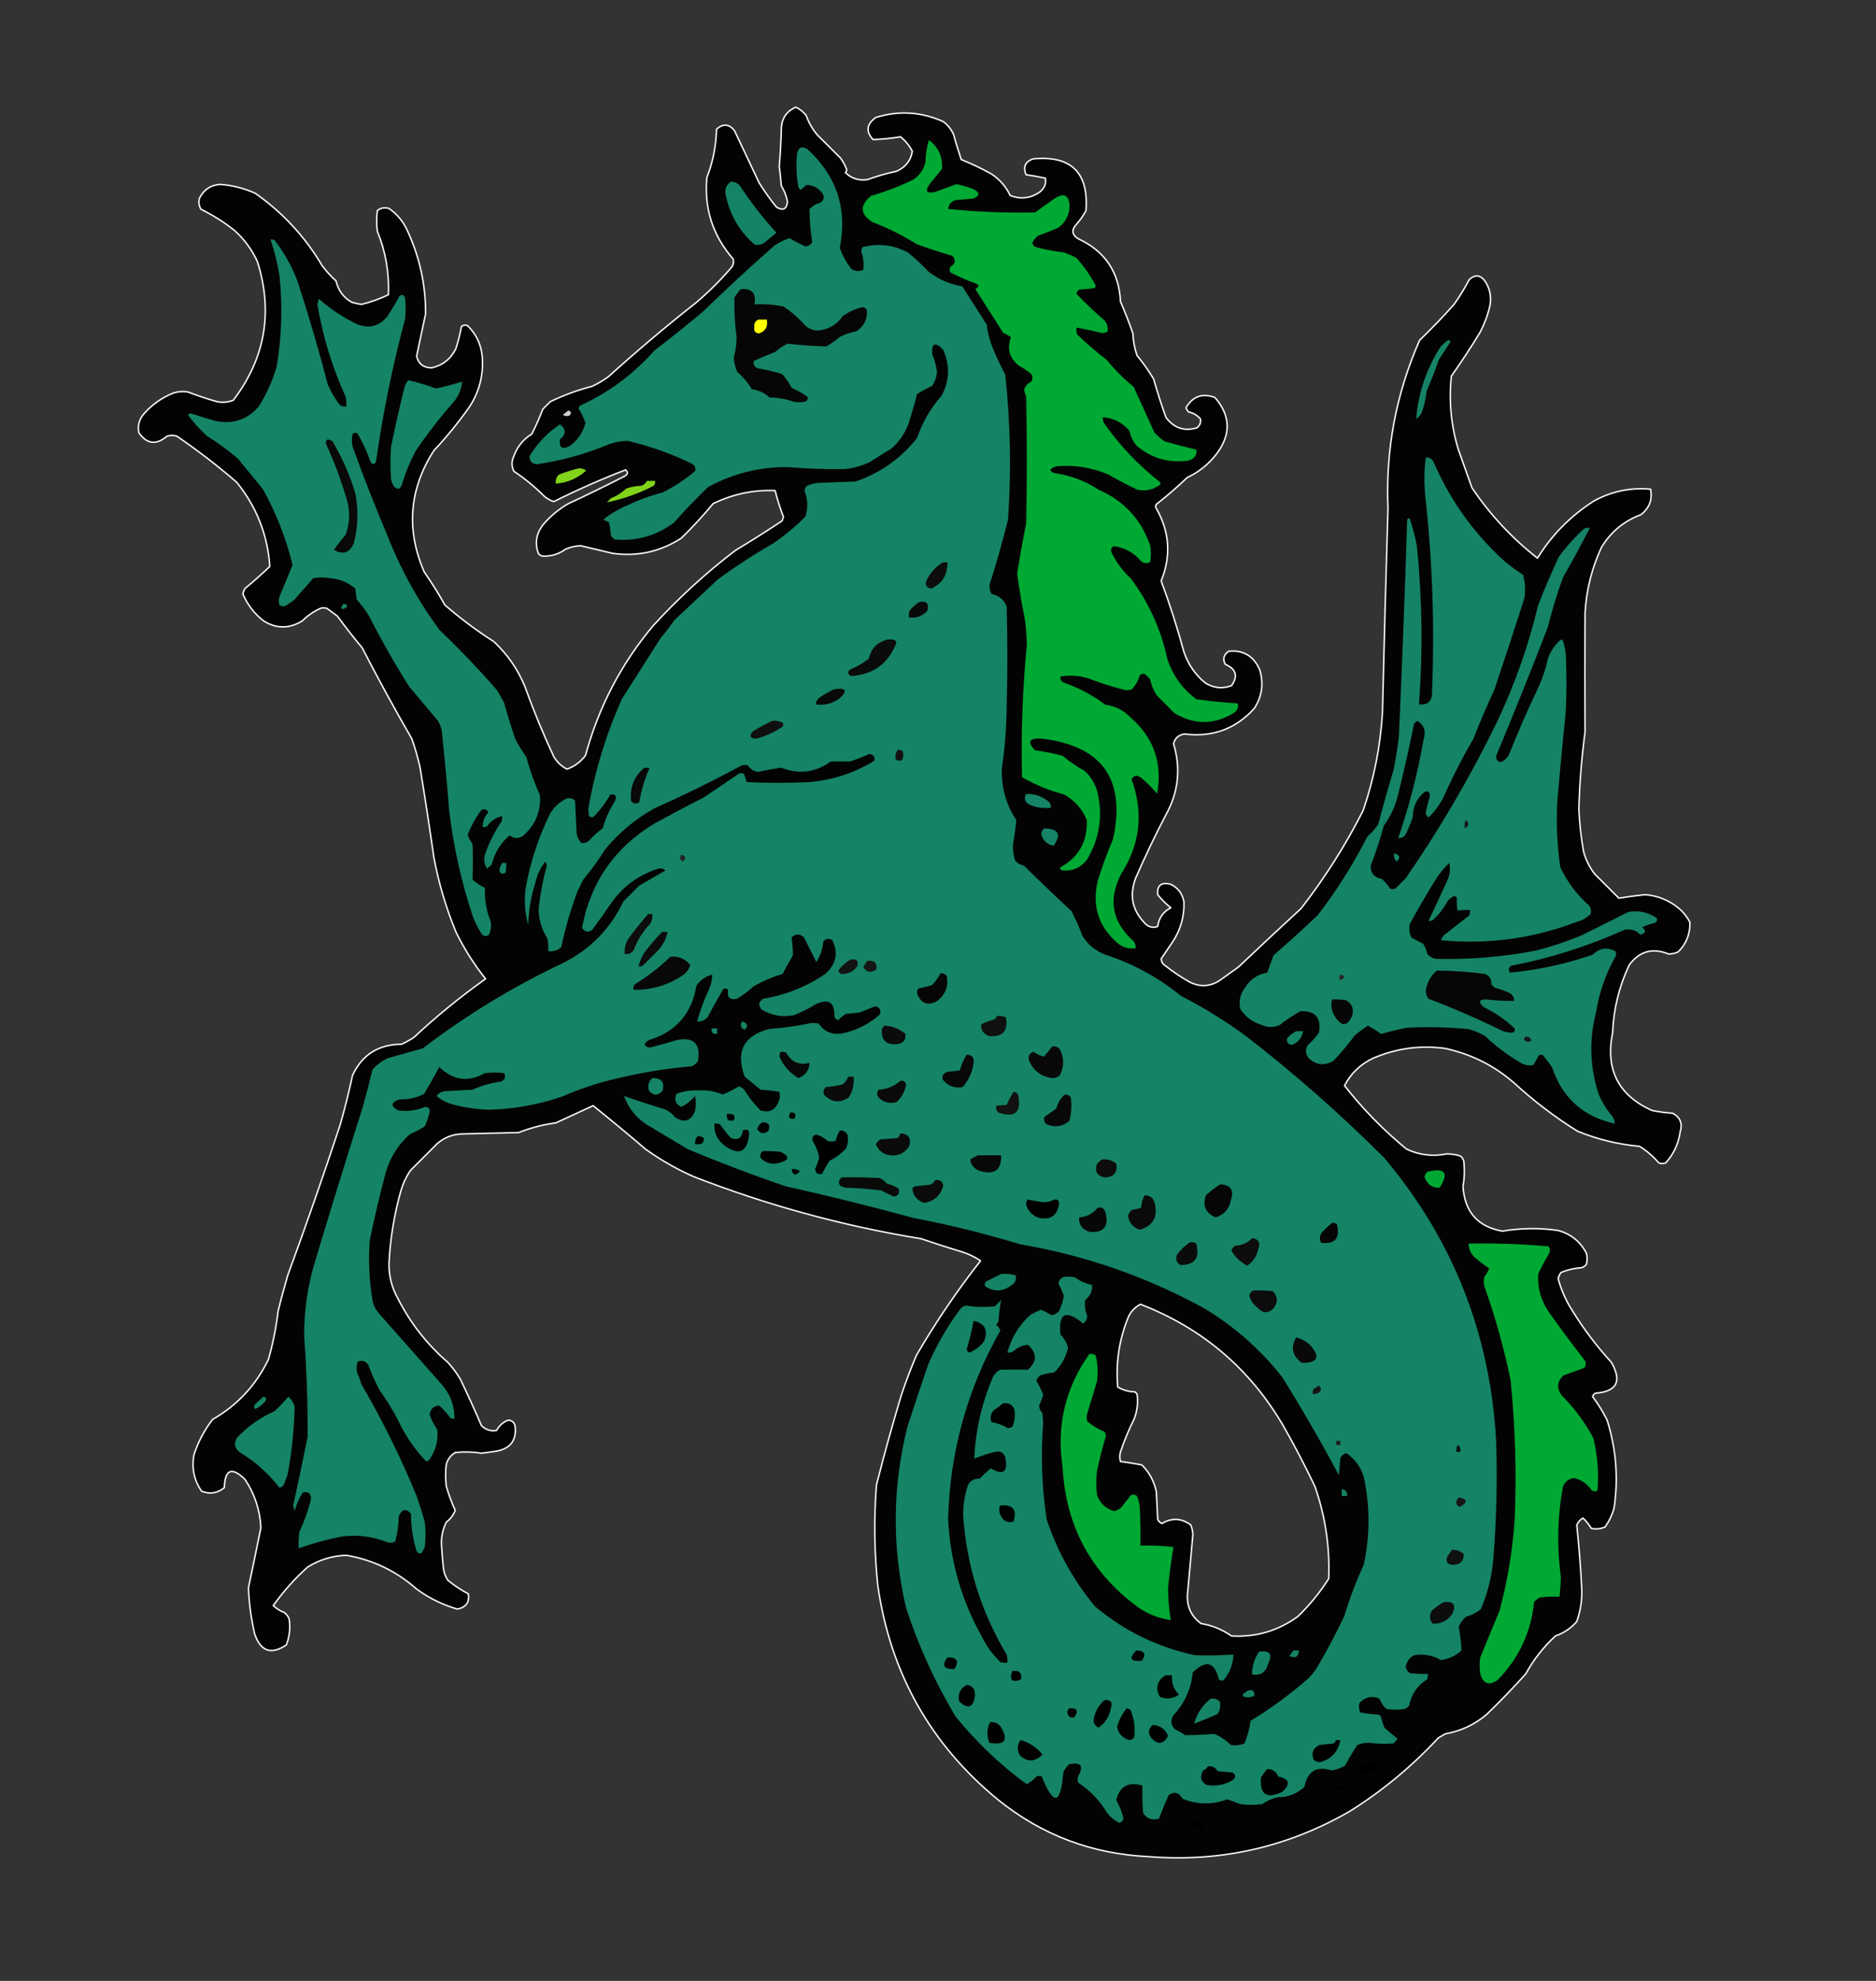 <?xml version="1.0" encoding="UTF-8"?>
<!DOCTYPE svg PUBLIC "-//W3C//DTD SVG 1.1//EN" "http://www.w3.org/Graphics/SVG/1.1/DTD/svg11.dtd">
<svg version="1.2" width="360mm" height="380mm" viewBox="0 0 36000 38000" preserveAspectRatio="xMidYMid" fill-rule="evenodd" stroke-width="28.222" stroke-linejoin="round" xmlns="http://www.w3.org/2000/svg" xmlns:ooo="http://xml.openoffice.org/svg/export" xmlns:xlink="http://www.w3.org/1999/xlink" xmlns:presentation="http://sun.com/xmlns/staroffice/presentation" xmlns:smil="http://www.w3.org/2001/SMIL20/" xmlns:anim="urn:oasis:names:tc:opendocument:xmlns:animation:1.0" xml:space="preserve">
 <rect x="0" y="0" width="36000" height="38000" fill="#333333" stroke="none"/>
 <defs class="ClipPathGroup">
  <clipPath id="presentation_clip_path" clipPathUnits="userSpaceOnUse">
   <rect x="0" y="0" width="36000" height="38000"/>
  </clipPath>
  <clipPath id="presentation_clip_path_shrink" clipPathUnits="userSpaceOnUse">
   <rect x="36" y="38" width="35928" height="37924"/>
  </clipPath>
 </defs>
 <defs class="TextShapeIndex">
  <g ooo:slide="id1" ooo:id-list="id3 id4 id5 id6 id7 id8 id9 id10 id11 id12 id13 id14 id15 id16 id17 id18 id19 id20 id21 id22 id23 id24 id25 id26 id27 id28 id29 id30 id31 id32 id33 id34 id35 id36 id37 id38 id39 id40 id41 id42 id43 id44 id45 id46 id47 id48 id49 id50 id51 id52 id53 id54 id55 id56 id57 id58 id59 id60 id61 id62 id63 id64 id65 id66 id67 id68 id69 id70 id71 id72 id73 id74 id75 id76 id77 id78 id79 id80 id81 id82 id83 id84 id85 id86 id87 id88 id89 id90 id91 id92 id93 id94 id95 id96 id97 id98 id99 id100 id101 id102 id103 id104 id105 id106 id107 id108 id109 id110 id111 id112 id113"/>
 </defs>
 <defs class="EmbeddedBulletChars">
  <g id="bullet-char-template-57356" transform="scale(0,-0)">
   <path d="M 580,1141 L 1163,571 580,0 -4,571 580,1141 Z"/>
  </g>
  <g id="bullet-char-template-57354" transform="scale(0,-0)">
   <path d="M 8,1128 L 1137,1128 1137,0 8,0 8,1128 Z"/>
  </g>
  <g id="bullet-char-template-10146" transform="scale(0,-0)">
   <path d="M 174,0 L 602,739 174,1481 1456,739 174,0 Z M 1358,739 L 309,1346 659,739 1358,739 Z"/>
  </g>
  <g id="bullet-char-template-10132" transform="scale(0,-0)">
   <path d="M 2015,739 L 1276,0 717,0 1260,543 174,543 174,936 1260,936 717,1481 1274,1481 2015,739 Z"/>
  </g>
  <g id="bullet-char-template-10007" transform="scale(0,-0)">
   <path d="M 0,-2 C -7,14 -16,27 -25,37 L 356,567 C 262,823 215,952 215,954 215,979 228,992 255,992 264,992 276,990 289,987 310,991 331,999 354,1012 L 381,999 492,748 772,1049 836,1024 860,1049 C 881,1039 901,1025 922,1006 886,937 835,863 770,784 769,783 710,716 594,584 L 774,223 C 774,196 753,168 711,139 L 727,119 C 717,90 699,76 672,76 641,76 570,178 457,381 L 164,-76 C 142,-110 111,-127 72,-127 30,-127 9,-110 8,-76 1,-67 -2,-52 -2,-32 -2,-23 -1,-13 0,-2 Z"/>
  </g>
  <g id="bullet-char-template-10004" transform="scale(0,-0)">
   <path d="M 285,-33 C 182,-33 111,30 74,156 52,228 41,333 41,471 41,549 55,616 82,672 116,743 169,778 240,778 293,778 328,747 346,684 L 369,508 C 377,444 397,411 428,410 L 1163,1116 C 1174,1127 1196,1133 1229,1133 1271,1133 1292,1118 1292,1087 L 1292,965 C 1292,929 1282,901 1262,881 L 442,47 C 390,-6 338,-33 285,-33 Z"/>
  </g>
  <g id="bullet-char-template-9679" transform="scale(0,-0)">
   <path d="M 813,0 C 632,0 489,54 383,161 276,268 223,411 223,592 223,773 276,916 383,1023 489,1130 632,1184 813,1184 992,1184 1136,1130 1245,1023 1353,916 1407,772 1407,592 1407,412 1353,268 1245,161 1136,54 992,0 813,0 Z"/>
  </g>
  <g id="bullet-char-template-8226" transform="scale(0,-0)">
   <path d="M 346,457 C 273,457 209,483 155,535 101,586 74,649 74,723 74,796 101,859 155,911 209,963 273,989 346,989 419,989 480,963 531,910 582,859 608,796 608,723 608,648 583,586 532,535 482,483 420,457 346,457 Z"/>
  </g>
  <g id="bullet-char-template-8211" transform="scale(0,-0)">
   <path d="M -4,459 L 1135,459 1135,606 -4,606 -4,459 Z"/>
  </g>
  <g id="bullet-char-template-61548" transform="scale(0,-0)">
   <path d="M 173,740 C 173,903 231,1043 346,1159 462,1274 601,1332 765,1332 928,1332 1067,1274 1183,1159 1299,1043 1357,903 1357,740 1357,577 1299,437 1183,322 1067,206 928,148 765,148 601,148 462,206 346,322 231,437 173,577 173,740 Z"/>
  </g>
 </defs>
 <g>
  <g id="id2" class="Master_Slide">
   <g id="bg-id2" class="Background"/>
   <g id="bo-id2" class="BackgroundObjects"/>
  </g>
 </g>
 <g class="SlideGroup">
  <g>
   <g id="container-id1">
    <g id="id1" class="Slide" clip-path="url(#presentation_clip_path)">
     <g class="Page">
      <g class="com.sun.star.drawing.ClosedBezierShape">
       <g id="id3">
        <rect class="BoundingBox" stroke="none" fill="none" x="2656" y="2055" width="29774" height="33585"/>
        <path fill="rgb(3,3,3)" fill-opacity="0.969" stroke="rgb(255,255,255)" stroke-opacity="0.969" d="M 15271,2055 C 15348,2092 15414,2145 15470,2214 15518,2351 15589,2474 15681,2585 15831,2735 15981,2884 16131,3034 16181,3104 16221,3178 16250,3259 16246,3280 16237,3297 16224,3312 16343,3426 16484,3470 16647,3445 16829,3379 17014,3326 17203,3286 17377,3209 17479,3081 17507,2902 17452,2794 17377,2702 17282,2624 17107,2653 16931,2671 16753,2677 16611,2521 16629,2380 16806,2254 17247,2117 17679,2143 18102,2333 18190,2399 18256,2483 18301,2585 18344,2745 18393,2904 18446,3061 18646,3141 18840,3233 19028,3339 19185,3443 19304,3579 19385,3749 19584,3829 19774,3807 19954,3683 20043,3611 20079,3523 20060,3418 19937,3391 19814,3369 19690,3352 19629,3203 19673,3102 19822,3048 20554,2978 20894,3308 20840,4040 20789,4135 20727,4224 20655,4304 20556,4413 20570,4506 20695,4582 21206,4820 21475,5221 21502,5786 21589,5986 21668,6189 21740,6395 21745,6540 21772,6681 21819,6818 21935,6960 22041,7110 22137,7268 22208,7518 22287,7765 22375,8008 22529,8213 22728,8279 22970,8207 23026,8161 23048,8104 23036,8035 22976,7967 22901,7923 22811,7903 22787,7881 22770,7854 22759,7823 22887,7603 23072,7536 23314,7625 23614,7971 23627,8328 23354,8696 23203,8898 23013,9052 22785,9159 22594,9341 22396,9513 22190,9675 22172,9702 22172,9728 22190,9755 22446,10203 22477,10666 22282,11144 22449,11591 22594,12045 22719,12506 22800,12745 22937,12943 23129,13101 23288,13200 23456,13217 23632,13154 23762,12969 23722,12833 23513,12744 23459,12643 23482,12559 23579,12493 23862,12467 24061,12586 24174,12850 24253,13115 24218,13362 24068,13591 23712,13984 23267,14147 22732,14080 22620,14096 22549,14158 22520,14266 22663,14739 22615,15194 22375,15628 22166,16027 21972,16433 21793,16845 21665,17186 21731,17481 21991,17732 22061,17790 22136,17803 22216,17771 22238,17608 22322,17489 22468,17414 22374,17339 22290,17255 22216,17163 22201,16983 22284,16917 22468,16964 22605,17032 22689,17142 22719,17295 22730,17571 22659,17827 22507,18062 22431,18174 22356,18284 22282,18393 22286,18450 22313,18494 22362,18525 22511,18644 22670,18750 22838,18843 23027,18935 23213,18927 23394,18816 23517,18728 23640,18640 23764,18552 24163,18174 24564,17799 24968,17427 25424,16840 25821,16214 26158,15549 26367,14940 26490,14314 26529,13670 26560,12365 26595,11060 26635,9755 26587,8630 26790,7554 27242,6527 27471,6307 27691,6078 27903,5839 28011,5687 28108,5528 28195,5363 28314,5255 28420,5273 28512,5416 28596,5555 28622,5705 28591,5865 28551,6041 28489,6208 28406,6368 28231,6657 28046,6940 27851,7215 27801,7692 27845,8159 27983,8617 28071,8864 28159,9111 28247,9358 28594,9873 29013,10323 29504,10707 29780,10260 30142,9894 30589,9609 30929,9424 31291,9349 31674,9384 31713,9583 31652,9746 31488,9874 31166,9993 30915,10200 30734,10495 30546,10898 30440,11321 30417,11765 30413,12524 30413,13282 30417,14041 30351,14533 30311,15026 30298,15522 30310,15798 30341,16071 30390,16343 30433,16498 30504,16640 30602,16766 30756,16920 30911,17075 31065,17229 31230,17203 31398,17181 31568,17163 31805,17180 32017,17264 32203,17414 32298,17491 32373,17584 32428,17692 32436,17914 32361,18103 32203,18261 32145,18288 32083,18301 32018,18300 31710,18176 31459,18247 31264,18512 31071,18922 30965,19353 30946,19807 30802,20512 31054,21010 31700,21302 31831,21329 31963,21346 32097,21355 32243,21432 32292,21552 32242,21712 32210,21941 32117,22139 31965,22308 31920,22325 31877,22325 31832,22308 31724,22182 31601,22076 31462,21990 31051,21953 30654,21856 30271,21699 29837,21429 29432,21120 29054,20773 28672,20441 28231,20220 27732,20112 27257,20047 26800,20109 26357,20297 26111,20410 25926,20587 25801,20826 26153,21275 26550,21681 26991,22043 27235,22158 27491,22189 27758,22136 27849,22135 27937,22148 28023,22175 28054,22199 28076,22230 28089,22268 28108,22432 28104,22595 28075,22757 28104,23244 28355,23531 28829,23617 29186,23557 29544,23553 29901,23604 30145,23672 30326,23817 30443,24041 30461,24111 30461,24182 30443,24252 30420,24284 30389,24306 30351,24318 30213,24328 30080,24358 29954,24411 29929,24447 29911,24487 29901,24530 29961,24752 30054,24959 30179,25152 30395,25501 30642,25827 30920,26131 31131,26495 31030,26694 30615,26726 30588,26740 30571,26762 30562,26792 30668,26932 30761,27082 30840,27242 31015,27798 31059,28362 30973,28935 30935,29065 30878,29184 30801,29292 30715,29329 30627,29337 30536,29319 30492,29245 30439,29178 30377,29121 30324,29152 30284,29196 30258,29253 30299,29643 30330,30036 30351,30430 30366,30662 30335,30887 30258,31105 30148,31233 30011,31326 29848,31383 29618,31595 29428,31837 29279,32110 29037,32378 28786,32639 28525,32891 28295,33085 28031,33208 27732,33261 27687,33288 27643,33314 27599,33340 27095,33883 26532,34351 25907,34743 24710,35435 23423,35726 22044,35616 20960,35566 19999,35205 19160,34531 17858,33466 17086,32095 16845,30417 16777,29774 16769,29130 16819,28486 16965,27909 17124,27336 17295,26766 17382,26506 17479,26250 17586,25999 17955,25365 18365,24761 18816,24186 18718,24119 18612,24066 18499,24027 18224,23944 17950,23856 17679,23763 16182,23519 14727,23122 13313,22572 12984,22428 12676,22251 12387,22043 12056,21760 11721,21483 11382,21210 11144,21320 10906,21430 10668,21540 10422,21573 10184,21635 9953,21726 9592,21734 9230,21743 8869,21752 8687,21757 8528,21819 8392,21937 8220,22109 8048,22281 7876,22453 7793,22575 7732,22707 7691,22850 7567,23292 7492,23742 7466,24199 7455,24454 7512,24692 7638,24914 7875,25380 8192,25786 8591,26131 8680,26229 8760,26335 8829,26448 8973,26745 9109,27045 9239,27348 9320,27429 9417,27460 9530,27440 9581,27345 9656,27279 9755,27242 9834,27250 9878,27294 9887,27374 9910,27634 9791,27788 9530,27837 9433,27852 9336,27865 9239,27877 9072,27851 8904,27846 8736,27864 8651,27915 8593,27990 8564,28089 8547,28230 8547,28371 8564,28512 8610,28670 8668,28825 8736,28975 8700,29065 8642,29140 8564,29200 8496,29337 8465,29482 8472,29636 8481,29791 8494,29945 8511,30099 8523,30176 8549,30246 8591,30311 8714,30412 8846,30501 8988,30576 9013,30737 8942,30834 8776,30867 8492,30784 8232,30657 7995,30483 7609,30140 7159,29924 6646,29835 6378,29844 6131,29920 5905,30060 5655,30283 5435,30530 5244,30801 5306,30858 5376,30902 5456,30933 5497,30965 5527,31005 5548,31052 5575,31224 5557,31392 5495,31555 5204,31750 5001,31679 4887,31343 4819,31051 4779,30756 4768,30457 4849,30073 4929,29690 5006,29306 4990,28969 4888,28660 4702,28380 4449,28132 4317,28184 4305,28538 4172,28646 4027,28668 3868,28605 3722,28393 3674,28159 3723,27903 3804,27657 3923,27432 4080,27229 4556,26956 4913,26572 5151,26078 5238,25774 5299,25466 5337,25152 5393,24921 5455,24692 5522,24464 5873,23508 6208,22547 6527,21580 6617,21265 6696,20948 6765,20628 6949,20233 7262,20035 7704,20032 7787,19995 7867,19951 7943,19900 8378,19493 8836,19120 9318,18777 9096,18499 8906,18199 8749,17877 8559,17416 8418,16939 8326,16448 8244,15874 8156,15301 8062,14729 8021,14540 7968,14355 7903,14173 7572,13599 7254,13017 6950,12427 6785,12229 6627,12026 6474,11818 6408,11770 6342,11721 6276,11673 6232,11655 6188,11655 6143,11673 6015,11733 5900,11812 5800,11911 5550,12064 5303,12064 5059,11911 4880,11772 4748,11600 4662,11395 4668,11357 4681,11322 4702,11289 4865,11154 5024,11013 5178,10866 5136,10262 4924,9724 4543,9252 4176,8934 3792,8639 3392,8366 3330,8348 3268,8348 3207,8366 2997,8544 2816,8521 2664,8299 2638,8159 2673,8035 2770,7929 2922,7760 3102,7632 3313,7545 3408,7512 3505,7503 3604,7519 3786,7588 3972,7650 4159,7704 4268,7727 4374,7718 4477,7678 5089,6872 5244,5986 4940,5019 4835,4791 4690,4592 4503,4423 4302,4263 4086,4127 3855,4013 3817,3946 3808,3876 3828,3802 3913,3637 4045,3549 4225,3537 4461,3555 4685,3612 4900,3709 5427,4080 5855,4543 6183,5098 6262,5203 6350,5300 6448,5389 6491,5573 6592,5709 6752,5799 6813,5817 6875,5830 6937,5839 7117,5795 7289,5733 7453,5654 7471,5233 7401,4827 7241,4437 7224,4304 7224,4172 7241,4040 7307,3987 7382,3974 7466,4000 7626,4112 7745,4257 7823,4437 8056,4942 8170,5471 8167,6024 8108,6293 8051,6562 7995,6831 8030,6981 8127,7056 8286,7056 8498,7007 8653,6884 8749,6686 8793,6546 8829,6405 8855,6262 8892,6234 8932,6230 8974,6249 9134,6405 9226,6594 9252,6818 9285,7170 9206,7497 9014,7797 8805,8094 8576,8377 8326,8643 7851,9385 7789,10161 8141,10972 8284,11176 8416,11388 8538,11607 8834,11863 9147,12097 9477,12308 9737,12551 9936,12837 10072,13168 10237,13626 10422,14076 10628,14517 10691,14620 10775,14699 10879,14755 11024,14703 11143,14615 11236,14491 11488,13563 11920,12734 12533,12004 13018,11474 13543,10993 14107,10562 14411,10379 14711,10189 15007,9993 15019,9968 15028,9941 15033,9913 14970,9749 14917,9582 14874,9411 14458,9394 14061,9478 13684,9662 13493,9893 13290,10113 13075,10323 12672,10584 12231,10681 11752,10614 11549,10566 11346,10517 11144,10469 11043,10472 10946,10494 10853,10535 10718,10633 10568,10677 10403,10667 10379,10658 10357,10644 10337,10628 10259,10433 10286,10248 10416,10072 10556,9906 10719,9769 10906,9662 11271,9493 11632,9316 11990,9133 12051,9097 12055,9057 12004,9014 11536,9194 11078,9397 10628,9622 10565,9602 10507,9571 10456,9530 10273,9347 10075,9183 9861,9040 9814,8945 9814,8848 9861,8749 9927,8568 10041,8427 10205,8326 10283,8171 10354,8013 10416,7850 10465,7801 10513,7753 10562,7704 10817,7581 11081,7484 11356,7413 11468,7362 11574,7300 11673,7228 12222,6732 12786,6256 13366,5799 13609,5592 13834,5367 14041,5125 14075,5075 14084,5022 14067,4966 13678,4520 13510,4000 13565,3405 13680,3109 13742,2800 13750,2479 13874,2367 13989,2376 14094,2505 14253,2841 14412,3176 14570,3511 14671,3672 14781,3826 14901,3974 15027,4048 15097,4013 15112,3868 15091,3759 15051,3657 14993,3564 14984,3440 14971,3316 14954,3193 14974,2956 14987,2717 14993,2479 14996,2278 15089,2137 15271,2055 Z M 21885,25020 C 23071,25478 23984,26254 24624,27348 24841,27728 25043,28116 25232,28512 25433,29085 25522,29676 25497,30285 25328,30550 25130,30793 24902,31012 24519,31287 24096,31410 23632,31383 23456,31259 23262,31180 23050,31145 22870,31016 22782,30839 22785,30615 22821,30223 22856,29831 22891,29438 22888,29374 22875,29312 22851,29253 22672,29122 22487,29113 22296,29226 22260,29209 22234,29182 22216,29147 22207,28970 22199,28794 22190,28618 22149,28417 22056,28245 21912,28102 21775,28075 21638,28053 21502,28036 21484,27974 21484,27912 21502,27851 21575,27633 21664,27421 21766,27216 21825,27061 21843,26903 21819,26739 21806,26726 21793,26713 21780,26700 21661,26698 21550,26667 21449,26607 21410,26163 21471,25731 21634,25311 21682,25179 21765,25082 21885,25020 Z"/>
       </g>
      </g>
      <g class="com.sun.star.drawing.ClosedBezierShape">
       <g id="id4">
        <rect class="BoundingBox" stroke="none" fill="none" x="5626" y="2827" width="23097" height="32141"/>
        <path fill="rgb(21,132,102)" stroke="none" d="M 18939,6234 C 18937,6234 18935,6235 18934,6235 18954,6388 18994,6538 19053,6684 19126,6857 19205,7025 19291,7187 19390,8112 19408,9037 19344,9964 19240,10388 19121,10807 18987,11221 18986,11282 19000,11339 19026,11393 19166,11423 19263,11502 19317,11631 19335,12275 19335,12919 19317,13562 19314,13958 19283,14350 19225,14740 19213,15102 19305,15433 19503,15732 19487,15894 19465,16057 19436,16221 19438,16316 19451,16408 19476,16499 19520,16555 19578,16591 19648,16605 19947,16899 20251,17190 20561,17478 20641,17632 20712,17790 20772,17954 20877,18122 21023,18241 21208,18312 21748,18489 22233,18753 22663,19105 23100,19328 23514,19584 23907,19873 24840,20594 25726,21374 26566,22214 27875,23770 28590,25569 28709,27611 28736,28380 28718,29147 28656,29913 28627,30244 28547,30562 28418,30866 28337,30934 28244,30982 28140,31011 28071,31062 28022,31129 27994,31210 28020,31358 28037,31508 28047,31659 27935,31764 27803,31825 27650,31845 27491,31753 27319,31722 27134,31752 27046,31800 26993,31875 26976,31977 26986,32027 27012,32066 27055,32096 27169,32109 27284,32114 27399,32109 27403,32145 27399,32181 27386,32215 27199,32332 27085,32499 27042,32718 27018,32749 26987,32771 26949,32784 26835,32802 26720,32802 26605,32784 26545,32729 26501,32663 26473,32585 26333,32524 26205,32551 26089,32665 26071,32728 26075,32790 26103,32850 26216,32872 26331,32885 26447,32890 26468,32898 26486,32911 26499,32929 26517,33002 26539,33072 26566,33141 26648,33215 26732,33285 26817,33353 26795,33387 26769,33418 26738,33445 26583,33457 26429,33452 26275,33432 26196,33430 26121,33444 26050,33472 25963,33600 25883,33733 25812,33869 25730,33918 25642,33949 25547,33961 25262,33872 25090,33978 25031,34279 24887,34412 24715,34478 24515,34477 24408,34501 24311,34545 24224,34609 24083,34627 23942,34627 23801,34609 23717,34574 23633,34543 23550,34517 23260,34625 22974,34621 22690,34504 22625,34382 22536,34359 22425,34437 22359,34586 22298,34736 22240,34887 22115,34927 22014,34892 21936,34781 21922,34605 21918,34429 21922,34252 21653,34174 21486,34266 21420,34530 21476,34631 21520,34736 21552,34847 21564,34916 21537,34956 21473,34967 21387,34921 21312,34859 21248,34781 21108,34545 20923,34350 20693,34199 20675,34155 20675,34111 20693,34067 20801,33875 20745,33800 20521,33842 20465,33888 20425,33945 20402,34014 20354,34622 20218,34645 19992,34080 19957,34062 19921,34062 19886,34080 19834,34142 19772,34190 19701,34226 19192,33853 18738,33421 18338,32929 17942,32269 17625,31573 17386,30839 17115,29681 17124,28526 17412,27373 17541,26975 17673,26578 17809,26183 17972,25804 18175,25451 18418,25124 18447,25081 18487,25055 18537,25045 18721,25074 18906,25078 19092,25058 19132,25019 19172,24979 19212,24939 19185,25076 19167,25217 19159,25362 19140,25376 19127,25394 19119,25415 19152,25445 19178,25481 19198,25521 18565,26639 18230,27843 18193,29133 18232,29938 18448,30692 18841,31395 18932,31581 19051,31744 19198,31884 19242,31897 19286,31902 19331,31897 19335,31844 19330,31791 19317,31739 18827,30919 18549,30032 18484,29080 18480,28875 18511,28677 18577,28484 18628,28400 18703,28360 18801,28365 18867,28295 18938,28229 19013,28167 19255,28310 19347,28239 19291,27955 19261,27866 19199,27831 19106,27849 18965,27882 18829,27926 18696,27982 18719,27440 18838,26920 19053,26421 19084,26355 19132,26306 19198,26275 19375,26272 19551,26272 19727,26275 19903,26119 19903,25960 19727,25799 19617,25805 19520,25850 19436,25931 19402,25944 19367,25949 19331,25945 19407,25660 19557,25417 19780,25217 19845,25182 19911,25152 19979,25124 20049,25155 20115,25190 20177,25230 20235,25221 20284,25195 20323,25151 20367,25058 20398,24961 20415,24860 20388,24778 20352,24698 20310,24622 20319,24572 20346,24532 20389,24503 20468,24485 20548,24485 20627,24503 20727,24577 20836,24625 20957,24648 20965,24765 20921,24862 20824,24939 20810,25044 20823,25145 20864,25243 20861,25306 20835,25355 20785,25389 20453,25116 20308,25186 20349,25601 20420,25672 20469,25755 20495,25852 20455,26038 20366,26197 20230,26328 20140,26336 20052,26354 19966,26381 19929,26409 19902,26444 19886,26487 19938,26572 19982,26660 20018,26751 19999,26826 19972,26896 19939,26963 19943,27020 19965,27069 20005,27109 20010,27170 20014,27232 20018,27294 19970,27914 19992,28531 20085,29146 20291,29762 20600,30318 21010,30813 21569,31284 22208,31597 22928,31752 23175,31761 23422,31756 23669,31739 23663,31923 23601,32086 23483,32228 23449,32246 23419,32242 23391,32215 23308,31879 23141,31835 22888,32083 22858,32398 22735,32672 22518,32903 22455,33008 22468,33100 22557,33181 22623,33209 22685,33244 22743,33286 22929,33285 23114,33277 23298,33260 23419,33311 23525,33381 23616,33472 23706,33490 23795,33481 23880,33445 23939,33305 23979,33160 23999,33009 24379,32779 24736,32519 25071,32228 25162,32148 25237,32055 25296,31950 25477,31641 25644,31324 25798,30998 25899,30663 26023,30337 26169,30019 26292,29455 26292,28891 26169,28326 26110,28138 26000,27988 25838,27876 25779,27890 25739,27925 25719,27982 25710,28088 25701,28193 25693,28299 25351,27660 24989,27034 24608,26421 24182,25880 23675,25434 23087,25085 21982,24484 20809,24079 19569,23868 18899,23663 18219,23495 17532,23365 16716,23142 15896,22939 15071,22756 14437,22539 13810,22301 13193,22042 12928,21883 12663,21725 12399,21566 12197,21430 12056,21249 11975,21023 12227,21115 12483,21198 12743,21275 12828,21307 12899,21360 12954,21434 13131,21546 13259,21507 13338,21314 13356,21217 13356,21120 13338,21023 13264,21113 13176,21184 13073,21235 12965,21180 12934,21096 12981,20984 13117,20932 13258,20910 13404,20918 13566,20907 13720,20933 13867,20997 13977,20951 14083,20898 14185,20838 14227,20854 14262,20881 14290,20918 14376,21058 14477,21185 14595,21301 14772,21355 14891,21289 14952,21103 14970,21050 14970,20997 14952,20944 14835,20923 14716,20910 14595,20904 14493,20821 14392,20737 14290,20653 14114,20175 14268,19871 14753,19740 15035,19719 15313,19679 15587,19621 15627,19626 15666,19630 15706,19634 15825,19800 15984,19862 16182,19820 16448,19760 16681,19641 16883,19462 16913,19374 16883,19321 16791,19304 16694,19343 16597,19383 16500,19423 16411,19432 16323,19440 16235,19449 16178,19480 16130,19519 16090,19568 16046,19560 16019,19533 16010,19489 16020,19225 15901,19150 15653,19264 15519,19349 15378,19419 15230,19476 15013,19516 14810,19481 14621,19370 14545,19289 14554,19219 14648,19158 15081,19087 15478,18928 15838,18682 16048,18493 16092,18277 15971,18034 15905,17994 15848,18003 15799,18060 15786,18204 15742,18336 15666,18457 15587,18298 15508,18140 15428,17981 15349,17910 15269,17910 15190,17981 15207,18094 15215,18209 15216,18325 15147,18443 15080,18562 15018,18682 14824,18741 14639,18820 14462,18920 14364,19010 14258,19089 14145,19158 14006,19191 13948,19134 13973,18986 13945,18959 13914,18955 13880,18973 13776,19152 13674,19332 13576,19515 13523,19573 13456,19600 13378,19595 13434,19387 13509,19184 13603,18986 13644,18893 13666,18796 13669,18695 13544,18727 13442,18798 13364,18907 13277,19444 12972,19793 12452,19952 12343,20020 12348,20068 12465,20097 12638,20054 12810,20006 12981,19952 13315,19886 13452,20023 13391,20362 13359,20403 13319,20434 13272,20455 12781,20497 12296,20576 11817,20693 11462,20776 11118,20890 10785,21037 10334,21190 9871,21274 9396,21288 9168,21282 8943,21251 8721,21195 8591,21166 8476,21108 8377,21023 8424,20965 8485,20934 8563,20931 8730,20922 8898,20913 9065,20904 9243,20825 9428,20772 9621,20746 9692,20708 9710,20655 9674,20587 9550,20569 9427,20569 9303,20587 8984,20765 8693,20725 8430,20468 8337,20642 8240,20814 8139,20984 7992,21060 7833,21095 7663,21090 7500,21145 7491,21216 7637,21301 7815,21327 7986,21305 8152,21235 8219,21231 8249,21262 8245,21328 8225,21424 8194,21516 8152,21605 8066,21664 7973,21712 7875,21751 7628,21966 7465,22235 7385,22558 7276,22970 7179,23384 7094,23801 7067,24183 7085,24562 7147,24939 7166,25041 7210,25129 7279,25204 7685,25662 8091,26121 8496,26580 8648,26764 8723,26976 8721,27214 8693,27218 8667,27214 8642,27201 8581,27114 8511,27035 8430,26963 8325,26967 8263,27024 8245,27135 8280,27239 8328,27336 8391,27426 8413,27640 8360,27834 8232,28008 8213,28033 8191,28038 8166,28021 7982,27826 7828,27610 7703,27373 7582,27122 7440,26884 7279,26659 7199,26505 7128,26346 7068,26183 7018,26111 6952,26089 6869,26116 6840,26189 6835,26264 6856,26341 6888,26410 6914,26480 6935,26553 7337,27242 7690,27956 7994,28696 8052,28862 8105,29030 8152,29199 8170,29358 8170,29516 8152,29675 8134,29717 8112,29757 8086,29794 8047,29808 8016,29794 7994,29754 7922,29522 7887,29284 7888,29040 7791,28929 7711,28947 7650,29093 7649,29256 7627,29414 7584,29569 7533,29599 7480,29604 7425,29582 7143,29472 6852,29437 6552,29477 6272,29531 5998,29606 5732,29701 5727,29595 5732,29490 5745,29384 5842,29180 5917,28968 5970,28749 5965,28643 5912,28604 5811,28630 5740,28741 5687,28860 5652,28987 5643,28952 5635,28916 5626,28881 5723,28442 5815,28001 5904,27558 5906,26918 5884,26279 5837,25640 5834,25130 5908,24632 6062,24145 6354,23173 6654,22202 6962,21235 7028,20997 7090,20759 7147,20521 7232,20423 7333,20348 7451,20296 7672,20234 7893,20172 8113,20111 8951,19470 9851,18924 10811,18470 11329,18209 11712,17816 11962,17293 12064,17192 12165,17090 12267,16989 12434,16892 12602,16795 12769,16698 12722,16658 12669,16649 12610,16671 12257,16786 11971,16994 11751,17293 11626,17476 11498,17657 11367,17835 11287,17894 11221,17881 11169,17796 11333,16924 11796,16258 12558,15798 12872,15626 13189,15458 13510,15295 13730,15145 13951,14996 14171,14846 14207,14828 14242,14828 14277,14846 14295,14899 14313,14951 14330,15004 14727,15022 15124,15022 15521,15004 15973,14967 16392,14831 16777,14594 16795,14519 16764,14475 16685,14462 16564,14518 16441,14566 16314,14607 L 15944,14607 C 15648,14820 15330,14859 14992,14727 14845,14747 14700,14773 14555,14806 14470,14801 14404,14761 14357,14687 14313,14669 14268,14669 14224,14687 13681,14981 13125,15254 12558,15507 12196,15708 11883,15968 11618,16288 11490,16491 11349,16685 11195,16870 11160,16940 11124,17011 11089,17081 10954,17436 10848,17797 10772,18166 10702,18233 10618,18259 10520,18245 10525,18166 10520,18086 10507,18007 10399,17838 10342,17653 10335,17452 10364,17165 10417,16883 10494,16605 10485,16579 10476,16552 10467,16526 10369,16649 10303,16790 10269,16949 10187,17207 10143,17472 10137,17743 10074,17518 10057,17289 10084,17055 10174,16547 10332,16062 10560,15600 10636,15479 10738,15387 10864,15322 10931,15298 10988,15311 11036,15362 L 11063,15944 C 11064,16031 11095,16106 11155,16168 11216,16180 11269,16162 11314,16116 11390,16031 11474,15956 11565,15891 11620,15701 11699,15525 11804,15362 11837,15266 11806,15226 11711,15242 11624,15398 11519,15539 11393,15666 11359,15684 11329,15679 11301,15653 11296,15608 11292,15564 11288,15520 11416,14787 11632,14082 11936,13404 L 12677,12240 C 12771,12130 12859,12015 12941,11896 13219,11635 13497,11375 13775,11115 14112,10867 14465,10638 14833,10427 15056,10275 15263,10103 15455,9911 15508,9747 15504,9584 15441,9422 15440,9377 15457,9341 15494,9316 15562,9287 15632,9269 15706,9263 15944,9254 16182,9245 16420,9237 16893,9073 17286,8796 17598,8404 17702,8098 17860,7824 18074,7584 18222,7298 18231,7007 18100,6711 17948,6550 17877,6577 17889,6790 17933,6901 17964,7016 17981,7134 17973,7230 17942,7318 17889,7399 17789,7449 17692,7501 17598,7558 17551,7744 17498,7929 17439,8113 17372,8305 17261,8468 17108,8603 L 16685,8867 C 16534,8938 16375,8982 16209,8999 15847,9004 15485,8991 15124,8960 14579,8955 14067,9082 13589,9342 13361,9562 13140,9792 12928,10030 12589,10280 12210,10386 11790,10348 L 11724,10282 C 11719,10192 11706,10104 11684,10017 11647,10004 11611,9987 11579,9964 11723,9852 11882,9759 12055,9686 12267,9585 12488,9505 12716,9448 12939,9335 13147,9198 13338,9038 13355,8976 13333,8927 13272,8894 12877,8700 12467,8555 12042,8457 11919,8459 11800,8481 11684,8523 11238,8710 10775,8838 10295,8907 10201,8892 10157,8839 10163,8748 10312,8502 10506,8299 10745,8140 10867,8231 10867,8328 10745,8431 10726,8592 10792,8632 10944,8550 11090,8437 11187,8292 11235,8113 11201,8015 11157,7922 11102,7835 11106,7815 11115,7797 11129,7782 11680,7532 12156,7179 12558,6724 12871,6484 13180,6237 13484,5983 13932,5548 14391,5124 14859,4713 14949,4651 15046,4602 15150,4568 15249,4627 15350,4680 15455,4727 15512,4723 15556,4696 15587,4647 15553,4438 15535,4226 15534,4012 15588,3953 15654,3913 15732,3893 15818,3841 15831,3774 15772,3695 15692,3596 15590,3547 15468,3549 15436,3585 15401,3616 15362,3642 15344,3628 15330,3610 15322,3589 15282,3379 15273,3167 15296,2954 15319,2826 15385,2795 15494,2861 16057,3376 16264,4006 16116,4753 16167,4904 16242,5040 16341,5163 16415,5207 16490,5212 16566,5176 16580,5055 16567,4936 16526,4819 16528,4790 16537,4763 16553,4740 16858,4661 17149,4697 17426,4846 17566,4959 17698,5083 17823,5216 18014,5362 18229,5454 18466,5493 L 18939,6234 Z"/>
       </g>
      </g>
      <g class="com.sun.star.drawing.ClosedBezierShape">
       <g id="id5">
        <rect class="BoundingBox" stroke="none" fill="none" x="13918" y="3484" width="984" height="1215"/>
        <path fill="rgb(21,132,102)" stroke="none" d="M 14027,3484 C 14095,3486 14153,3512 14199,3564 14407,3882 14641,4182 14900,4463 14820,4529 14741,4595 14662,4662 14604,4698 14542,4707 14476,4688 14198,4446 14018,4141 13934,3775 13895,3650 13926,3553 14027,3484 Z"/>
       </g>
      </g>
      <g class="com.sun.star.drawing.ClosedBezierShape">
       <g id="id6">
        <rect class="BoundingBox" stroke="none" fill="none" x="3604" y="4594" width="6762" height="13364"/>
        <path fill="rgb(21,132,102)" stroke="none" d="M 5191,4595 C 5219,4591 5245,4596 5270,4609 5453,4846 5599,5106 5707,5389 5922,6045 6116,6707 6289,7373 6346,7506 6417,7629 6501,7744 6539,7788 6587,7805 6646,7797 6650,7734 6646,7673 6633,7612 6374,7045 6194,6454 6091,5839 6099,5804 6108,5768 6117,5733 6341,5929 6588,6092 6858,6223 7083,6307 7272,6259 7427,6077 7513,5949 7592,5817 7665,5680 7710,5642 7745,5651 7771,5707 7788,5848 7788,5989 7771,6130 7531,7027 7346,7936 7215,8855 7184,8920 7149,8920 7109,8855 7043,8665 6959,8484 6858,8313 6824,8295 6793,8299 6765,8326 6748,8405 6748,8485 6765,8564 6970,9134 7191,9699 7427,10257 7682,10910 8017,11518 8432,12083 8822,12455 9192,12843 9543,13247 9587,13326 9631,13406 9675,13485 9738,13717 9808,13946 9887,14173 9947,14295 10018,14409 10099,14517 10166,14772 10254,15019 10363,15258 10381,15571 10271,15831 10033,16038 9945,16093 9861,16089 9781,16025 9607,16170 9493,16355 9437,16581 9410,16612 9380,16639 9345,16660 9293,16579 9280,16491 9305,16395 9383,16169 9489,15957 9623,15760 9636,15726 9640,15691 9636,15655 9515,15682 9418,15748 9345,15853 9320,15866 9293,15870 9265,15866 9260,15758 9295,15665 9371,15588 9347,15527 9303,15509 9239,15536 9130,15683 9042,15842 8974,16012 8993,16075 9024,16132 9067,16184 9077,16414 9077,16643 9067,16872 9136,16937 9216,16990 9305,17030 9297,17251 9332,17462 9411,17665 9433,17757 9424,17845 9384,17930 9340,17965 9296,17965 9252,17930 9185,17826 9127,17715 9080,17599 8853,16923 8699,16231 8617,15522 8580,15045 8536,14569 8485,14094 8481,13998 8454,13910 8406,13829 8220,13609 8035,13388 7850,13168 7574,12730 7318,12280 7083,11818 7014,11705 6934,11599 6845,11501 6836,11430 6827,11360 6818,11289 6677,11172 6514,11105 6329,11091 6223,11073 6117,11073 6011,11091 5888,11232 5764,11373 5641,11514 5588,11549 5535,11585 5482,11620 5439,11639 5400,11635 5363,11607 5345,11554 5345,11501 5363,11448 5447,11245 5531,11042 5614,10839 5489,10327 5300,9842 5045,9384 4887,9190 4728,8996 4569,8802 4383,8640 4184,8495 3974,8366 3836,8241 3712,8104 3604,7956 3621,7947 3639,7938 3656,7929 3814,7980 3973,8029 4133,8075 4468,8144 4746,8051 4966,7797 5116,7558 5231,7302 5310,7029 5408,6450 5425,5868 5363,5283 5324,5048 5267,4819 5191,4595 Z"/>
       </g>
      </g>
      <g class="com.sun.star.drawing.ClosedBezierShape">
       <g id="id7">
        <rect class="BoundingBox" stroke="none" fill="none" x="14081" y="5545" width="2557" height="2174"/>
        <path fill="rgb(6,6,6)" stroke="none" d="M 14213,5548 C 14429,5526 14517,5623 14477,5839 14665,5829 14850,5842 15033,5879 15190,5982 15331,6106 15456,6249 15521,6305 15596,6336 15681,6342 15891,6327 16054,6235 16171,6064 16284,5985 16407,5928 16541,5892 16582,5893 16612,5910 16634,5945 16650,6120 16583,6257 16435,6355 16325,6377 16219,6412 16118,6461 16037,6533 15949,6594 15853,6646 15605,6638 15358,6620 15112,6593 15026,6635 14947,6688 14874,6752 14734,6806 14598,6863 14464,6924 14449,6998 14480,7046 14557,7069 14710,7094 14859,7129 15007,7175 15080,7256 15141,7344 15192,7440 15300,7487 15401,7544 15496,7612 15509,7651 15496,7682 15456,7704 15377,7722 15298,7722 15218,7704 15074,7652 14924,7626 14768,7625 14671,7536 14556,7483 14425,7466 14352,7340 14259,7230 14147,7135 14108,7046 14086,6954 14081,6858 14118,6729 14135,6596 14134,6461 14100,6210 14087,5959 14094,5707 14129,5649 14169,5597 14213,5548 Z"/>
       </g>
      </g>
      <g class="com.sun.star.drawing.ClosedBezierShape">
       <g id="id8">
        <rect class="BoundingBox" stroke="none" fill="none" x="14473" y="6130" width="250" height="266"/>
        <path fill="rgb(255,255,0)" stroke="none" d="M 14556,6130 C 14609,6130 14662,6130 14715,6130 14740,6264 14692,6352 14569,6395 14493,6393 14462,6353 14476,6275 14466,6204 14493,6155 14556,6130 Z"/>
       </g>
      </g>
      <g class="com.sun.star.drawing.ClosedBezierShape">
       <g id="id9">
        <rect class="BoundingBox" stroke="none" fill="none" x="27176" y="6526" width="663" height="1510"/>
        <path fill="rgb(21,132,102)" stroke="none" d="M 27784,6527 C 27808,6523 27825,6532 27837,6553 27762,6668 27687,6783 27612,6897 27541,7103 27461,7306 27374,7506 27365,7633 27338,7756 27295,7876 27274,7944 27235,7997 27176,8035 27216,7541 27370,7083 27639,6659 27685,6609 27733,6565 27784,6527 Z"/>
       </g>
      </g>
      <g class="com.sun.star.drawing.ClosedBezierShape">
       <g id="id10">
        <rect class="BoundingBox" stroke="none" fill="none" x="7492" y="7294" width="1377" height="2083"/>
        <path fill="rgb(21,132,102)" stroke="none" d="M 7836,7294 C 8017,7335 8193,7388 8365,7453 8535,7416 8703,7372 8868,7321 8856,7458 8808,7581 8722,7691 8455,7993 8208,8311 7981,8643 7872,8846 7784,9058 7717,9278 7688,9387 7635,9405 7558,9331 7535,9289 7517,9245 7505,9199 7488,8987 7488,8776 7505,8564 7585,8174 7673,7786 7770,7400 7787,7361 7809,7325 7836,7294 Z"/>
       </g>
      </g>
      <g class="com.sun.star.drawing.ClosedBezierShape">
       <g id="id11">
        <rect class="BoundingBox" stroke="none" fill="none" x="10800" y="7876" width="158" height="107"/>
        <path fill="rgb(207,207,207)" stroke="none" d="M 10906,7876 C 10963,7891 10971,7922 10932,7969 10886,7990 10842,7985 10800,7956 10837,7928 10872,7902 10906,7876 Z"/>
       </g>
      </g>
      <g class="com.sun.star.drawing.ClosedBezierShape">
       <g id="id12">
        <rect class="BoundingBox" stroke="none" fill="none" x="6248" y="8431" width="612" height="2172"/>
        <path fill="rgb(9,9,9)" stroke="none" d="M 6276,8432 C 6350,8430 6398,8466 6421,8538 6590,8831 6722,9140 6818,9464 6880,9784 6871,10101 6792,10416 6712,10606 6584,10650 6408,10548 6478,10448 6553,10351 6633,10257 6712,10040 6721,9820 6659,9596 6549,9220 6412,8854 6249,8498 6256,8474 6265,8452 6276,8432 Z"/>
       </g>
      </g>
      <g class="com.sun.star.drawing.ClosedBezierShape">
       <g id="id13">
        <rect class="BoundingBox" stroke="none" fill="none" x="23789" y="8776" width="8011" height="12781"/>
        <path fill="rgb(21,132,102)" stroke="none" d="M 27361,8776 C 27425,8773 27473,8799 27507,8855 27794,9521 28195,10108 28710,10614 28867,10771 29039,10908 29226,11025 29268,11171 29277,11321 29253,11474 29064,12067 28870,12658 28671,13247 28528,13551 28396,13860 28274,14173 28059,14541 27865,14920 27692,15311 27618,15449 27526,15573 27414,15681 27375,15659 27357,15623 27361,15575 27385,15473 27411,15372 27440,15271 27442,15193 27407,15167 27335,15192 27185,15319 27110,15482 27110,15681 27071,15789 27027,15895 26977,15999 26944,16054 26896,16081 26832,16078 27044,15458 27208,14823 27321,14173 27368,14025 27328,13910 27202,13829 27176,13842 27154,13859 27136,13882 27040,14352 26935,14819 26819,15284 26766,15487 26678,15672 26554,15840 26485,16101 26401,16357 26303,16607 26301,16751 26372,16835 26514,16858 26577,16912 26630,16974 26673,17044 26708,17061 26744,17061 26779,17044 26845,16978 26911,16911 26977,16845 27633,15897 28215,14900 28724,13856 29067,13134 29332,12384 29517,11607 29639,11294 29772,10985 29914,10681 30059,10483 30222,10302 30404,10138 30438,10125 30473,10121 30510,10125 30345,10444 30174,10762 29994,11077 29880,11388 29783,11705 29703,12030 29383,12859 29052,13684 28710,14504 28707,14564 28734,14604 28790,14623 28868,14594 28925,14541 28962,14464 29132,14035 29318,13611 29517,13194 29600,13016 29662,12831 29703,12638 29754,12491 29838,12368 29954,12268 29970,12274 29983,12282 29994,12295 30021,12381 30039,12469 30047,12559 30064,12921 30064,13282 30047,13644 29991,14199 29938,14755 29888,15311 29859,15754 29877,16195 29941,16634 30075,16918 30260,17165 30496,17374 30531,17424 30539,17477 30523,17533 30453,17605 30370,17654 30271,17679 29427,18004 28554,18123 27652,18036 27666,18003 27684,17972 27705,17943 27868,17815 28031,17687 28195,17560 28207,17525 28212,17490 28208,17454 28126,17455 28047,17459 27970,17467 27957,17385 27953,17302 27956,17216 27942,17202 27924,17193 27903,17189 27852,17214 27808,17249 27771,17295 27701,17431 27608,17550 27493,17652 27468,17665 27442,17669 27414,17665 27532,17411 27651,17156 27771,16898 27824,16786 27837,16671 27811,16554 27704,16657 27611,16771 27533,16898 27368,17167 27209,17441 27057,17718 27035,17810 27044,17898 27083,17983 27156,18026 27231,18066 27308,18102 27349,18161 27376,18227 27388,18300 27431,18348 27484,18379 27546,18393 28196,18411 28840,18358 29478,18234 29776,18158 30067,18061 30351,17943 30651,17793 30951,17643 31250,17493 31447,17460 31628,17500 31793,17612 31806,17652 31793,17683 31753,17705 31670,17725 31591,17752 31515,17784 31593,17860 31579,17909 31475,17930 31392,17842 31291,17812 31171,17837 30474,18152 29751,18381 29001,18525 28948,18562 28939,18606 28975,18658 29517,18607 30046,18493 30562,18314 30693,18187 30838,18165 30999,18247 31017,18283 31017,18318 30999,18353 30813,18683 30689,19036 30629,19412 30490,19947 30508,20476 30681,20999 30749,21154 30837,21295 30946,21422 30973,21463 30986,21507 30986,21555 30381,21421 29979,21060 29782,20470 29728,20393 29671,20318 29610,20245 29584,20227 29557,20227 29531,20245 29495,20307 29460,20368 29425,20430 29352,20446 29281,20437 29213,20404 28953,20258 28715,20082 28499,19875 28399,19816 28293,19772 28181,19742 27785,19703 27388,19694 26991,19716 26825,19749 26662,19789 26501,19835 26423,19776 26339,19723 26250,19676 26163,19732 26079,19794 25999,19861 25872,20032 25735,20195 25588,20351 25416,20451 25257,20433 25112,20298 25049,20217 25044,20134 25099,20047 25179,19975 25250,19896 25311,19808 25359,19522 25240,19385 24954,19398 24814,19476 24682,19564 24557,19663 24443,19714 24328,19714 24213,19663 24039,19609 23902,19508 23803,19359 23769,19213 23795,19080 23882,18962 23982,18791 24127,18690 24319,18658 24356,18549 24396,18438 24438,18327 24725,18077 25007,17822 25284,17560 25648,17088 25965,16585 26237,16052 26317,15980 26388,15901 26448,15813 26538,15467 26635,15123 26739,14782 26784,14563 26820,14342 26845,14120 26907,12736 26960,11351 27004,9966 27022,9931 27039,9931 27057,9966 27113,10131 27157,10298 27189,10469 27292,11483 27306,12497 27229,13512 27402,13528 27486,13449 27480,13273 27532,12008 27488,10747 27348,9490 27327,9250 27331,9012 27361,8776 Z"/>
       </g>
      </g>
      <g class="com.sun.star.drawing.ClosedBezierShape">
       <g id="id14">
        <rect class="BoundingBox" stroke="none" fill="none" x="10665" y="8984" width="587" height="296"/>
        <path fill="rgb(129,212,26)" stroke="none" d="M 11091,8987 C 11150,8979 11203,8992 11250,9027 11083,9177 10889,9260 10668,9278 10657,9211 10675,9154 10721,9106 10844,9058 10968,9018 11091,8987 Z"/>
       </g>
      </g>
      <g class="com.sun.star.drawing.ClosedBezierShape">
       <g id="id15">
        <rect class="BoundingBox" stroke="none" fill="none" x="11647" y="9225" width="928" height="412"/>
        <path fill="rgb(129,212,26)" stroke="none" d="M 12414,9225 C 12467,9225 12520,9225 12573,9225 12577,9260 12568,9291 12546,9318 12259,9467 11959,9573 11647,9636 11673,9609 11699,9583 11726,9556 11835,9514 11932,9452 12017,9371 12111,9340 12208,9322 12308,9318 12356,9301 12392,9270 12414,9225 Z"/>
       </g>
      </g>
      <g class="com.sun.star.drawing.ClosedBezierShape">
       <g id="id16">
        <rect class="BoundingBox" stroke="none" fill="none" x="17767" y="10786" width="415" height="504"/>
        <path fill="rgb(13,13,13)" stroke="none" d="M 18101,10786 C 18128,10786 18154,10786 18180,10786 18186,11024 18084,11191 17876,11289 17790,11283 17755,11239 17770,11157 17840,10995 17950,10871 18101,10786 Z"/>
       </g>
      </g>
      <g class="com.sun.star.drawing.ClosedBezierShape">
       <g id="id17">
        <rect class="BoundingBox" stroke="none" fill="none" x="17439" y="11542" width="370" height="309"/>
        <path fill="rgb(9,9,9)" stroke="none" d="M 17626,11554 C 17774,11516 17832,11569 17798,11712 17703,11820 17584,11864 17441,11845 17436,11800 17441,11756 17454,11712 17508,11653 17566,11600 17626,11554 Z"/>
       </g>
      </g>
      <g class="com.sun.star.drawing.ClosedBezierShape">
       <g id="id18">
        <rect class="BoundingBox" stroke="none" fill="none" x="6540" y="11580" width="125" height="107"/>
        <path fill="rgb(21,132,102)" stroke="none" d="M 6593,11580 C 6691,11608 6687,11643 6580,11686 6567,11677 6554,11668 6540,11660 6559,11633 6576,11606 6593,11580 Z"/>
       </g>
      </g>
      <g class="com.sun.star.drawing.ClosedBezierShape">
       <g id="id19">
        <rect class="BoundingBox" stroke="none" fill="none" x="16276" y="12266" width="927" height="704"/>
        <path fill="rgb(11,11,11)" stroke="none" d="M 17043,12267 C 17088,12263 17132,12267 17175,12280 17189,12295 17198,12313 17202,12333 17043,12734 16752,12945 16328,12968 16259,12924 16259,12880 16328,12836 16452,12783 16566,12717 16672,12637 16719,12432 16842,12309 17043,12267 Z"/>
       </g>
      </g>
      <g class="com.sun.star.drawing.ClosedBezierShape">
       <g id="id20">
        <rect class="BoundingBox" stroke="none" fill="none" x="15655" y="13212" width="556" height="309"/>
        <path fill="rgb(9,9,9)" stroke="none" d="M 16012,13221 C 16233,13188 16268,13246 16118,13393 15977,13498 15823,13538 15655,13512 15660,13452 15691,13404 15747,13366 15834,13310 15922,13261 16012,13221 Z"/>
       </g>
      </g>
      <g class="com.sun.star.drawing.ClosedBezierShape">
       <g id="id21">
        <rect class="BoundingBox" stroke="none" fill="none" x="14402" y="13827" width="630" height="347"/>
        <path fill="rgb(15,15,15)" stroke="none" d="M 14821,13828 C 14885,13823 14947,13831 15007,13855 15039,13885 15039,13916 15007,13947 14852,14051 14684,14126 14504,14172 14389,14159 14372,14111 14451,14027 14573,13952 14696,13886 14821,13828 Z"/>
       </g>
      </g>
      <g class="com.sun.star.drawing.ClosedBezierShape">
       <g id="id22">
        <rect class="BoundingBox" stroke="none" fill="none" x="17182" y="14383" width="153" height="213"/>
        <path fill="rgb(18,18,18)" stroke="none" d="M 17229,14384 C 17264,14379 17295,14388 17322,14410 17342,14470 17337,14528 17308,14582 17266,14601 17226,14597 17189,14569 17173,14501 17186,14439 17229,14384 Z"/>
       </g>
      </g>
      <g class="com.sun.star.drawing.ClosedBezierShape">
       <g id="id23">
        <rect class="BoundingBox" stroke="none" fill="none" x="12104" y="14729" width="364" height="688"/>
        <path fill="rgb(9,9,9)" stroke="none" d="M 12361,14729 C 12396,14729 12431,14729 12467,14729 12372,14938 12306,15158 12268,15390 12207,15431 12154,15422 12110,15364 12083,15108 12167,14897 12361,14729 Z"/>
       </g>
      </g>
      <g class="com.sun.star.drawing.ClosedBezierShape">
       <g id="id24">
        <rect class="BoundingBox" stroke="none" fill="none" x="19667" y="15229" width="501" height="273"/>
        <path fill="rgb(21,132,102)" stroke="none" d="M 19690,15231 C 19835,15225 19967,15264 20086,15350 20142,15384 20169,15432 20166,15496 20017,15512 19876,15490 19742,15430 19665,15378 19647,15312 19690,15231 Z"/>
       </g>
      </g>
      <g class="com.sun.star.drawing.ClosedBezierShape">
       <g id="id25">
        <rect class="BoundingBox" stroke="none" fill="none" x="28103" y="15734" width="74" height="161"/>
        <path fill="rgb(20,20,20)" stroke="none" d="M 28128,15734 C 28196,15784 28192,15837 28115,15893 28097,15837 28102,15784 28128,15734 Z"/>
       </g>
      </g>
      <g class="com.sun.star.drawing.ClosedBezierShape">
       <g id="id26">
        <rect class="BoundingBox" stroke="none" fill="none" x="19980" y="15893" width="324" height="331"/>
        <path fill="rgb(21,132,102)" stroke="none" d="M 20032,15893 C 20313,15894 20375,16004 20218,16223 20095,16202 20015,16127 19980,15999 19986,15957 20004,15922 20032,15893 Z"/>
       </g>
      </g>
      <g class="com.sun.star.drawing.ClosedBezierShape">
       <g id="id27">
        <rect class="BoundingBox" stroke="none" fill="none" x="26748" y="16369" width="104" height="160"/>
        <path fill="rgb(21,132,102)" stroke="none" d="M 26753,16369 C 26862,16397 26880,16450 26806,16528 26758,16487 26741,16435 26753,16369 Z"/>
       </g>
      </g>
      <g class="com.sun.star.drawing.ClosedBezierShape">
       <g id="id28">
        <rect class="BoundingBox" stroke="none" fill="none" x="13050" y="16395" width="103" height="134"/>
        <path fill="rgb(38,38,38)" stroke="none" d="M 13075,16395 C 13167,16423 13176,16467 13102,16528 13043,16494 13035,16450 13075,16395 Z"/>
       </g>
      </g>
      <g class="com.sun.star.drawing.ClosedBezierShape">
       <g id="id29">
        <rect class="BoundingBox" stroke="none" fill="none" x="9583" y="16554" width="135" height="209"/>
        <path fill="rgb(21,132,102)" stroke="none" d="M 9636,16554 C 9662,16554 9689,16554 9715,16554 9719,16617 9715,16678 9702,16739 9636,16781 9597,16763 9583,16686 9594,16639 9611,16595 9636,16554 Z"/>
       </g>
      </g>
      <g class="com.sun.star.drawing.ClosedBezierShape">
       <g id="id30">
        <rect class="BoundingBox" stroke="none" fill="none" x="11986" y="17533" width="536" height="771"/>
        <path fill="rgb(13,13,13)" stroke="none" d="M 12439,17533 C 12466,17533 12492,17533 12519,17533 12524,17599 12511,17661 12479,17718 12340,17864 12234,18032 12161,18221 12122,18285 12064,18311 11989,18300 11979,18196 12001,18099 12056,18009 12177,17845 12305,17686 12439,17533 Z"/>
       </g>
      </g>
      <g class="com.sun.star.drawing.ClosedBezierShape">
       <g id="id31">
        <rect class="BoundingBox" stroke="none" fill="none" x="12255" y="17877" width="557" height="664"/>
        <path fill="rgb(12,12,12)" stroke="none" d="M 12705,17877 C 12740,17877 12775,17877 12811,17877 12784,18006 12727,18120 12639,18221 12537,18322 12436,18424 12334,18525 12309,18538 12283,18542 12255,18539 12284,18410 12341,18295 12427,18195 12515,18084 12608,17978 12705,17877 Z"/>
       </g>
      </g>
      <g class="com.sun.star.drawing.ClosedBezierShape">
       <g id="id32">
        <rect class="BoundingBox" stroke="none" fill="none" x="12154" y="18350" width="1094" height="639"/>
        <path fill="rgb(8,8,8)" stroke="none" d="M 12864,18353 C 13020,18337 13148,18390 13247,18512 13224,18590 13175,18656 13102,18710 12814,18901 12500,18993 12162,18988 12144,18939 12157,18899 12202,18869 12443,18721 12663,18549 12864,18353 Z"/>
       </g>
      </g>
      <g class="com.sun.star.drawing.ClosedBezierShape">
       <g id="id33">
        <rect class="BoundingBox" stroke="none" fill="none" x="16091" y="18402" width="369" height="284"/>
        <path fill="rgb(19,19,19)" stroke="none" d="M 16329,18406 C 16440,18389 16480,18433 16449,18539 16371,18641 16269,18690 16144,18684 16080,18652 16075,18612 16131,18565 16187,18496 16253,18443 16329,18406 Z"/>
       </g>
      </g>
      <g class="com.sun.star.drawing.ClosedBezierShape">
       <g id="id34">
        <rect class="BoundingBox" stroke="none" fill="none" x="16568" y="18430" width="255" height="215"/>
        <path fill="rgb(22,22,22)" stroke="none" d="M 16647,18432 C 16775,18417 16833,18470 16819,18590 16716,18672 16632,18659 16568,18551 16589,18507 16616,18468 16647,18432 Z"/>
       </g>
      </g>
      <g class="com.sun.star.drawing.ClosedBezierShape">
       <g id="id35">
        <rect class="BoundingBox" stroke="none" fill="none" x="27360" y="18618" width="1711" height="1194"/>
        <path fill="rgb(6,6,6)" stroke="none" d="M 27573,18618 C 27883,18621 28191,18643 28499,18684 28586,18720 28625,18786 28618,18882 28640,18904 28662,18927 28684,18949 28786,18972 28883,19007 28975,19054 29031,19088 29057,19136 29054,19200 28882,19203 28710,19195 28538,19173 28380,19167 28358,19216 28472,19319 28691,19426 28890,19563 29068,19729 29077,19793 29046,19820 28975,19808 28920,19803 28867,19790 28816,19769 28358,19544 27890,19341 27414,19160 27362,19094 27348,19019 27374,18935 27407,18807 27473,18702 27573,18618 Z"/>
       </g>
      </g>
      <g class="com.sun.star.drawing.ClosedBezierShape">
       <g id="id36">
        <rect class="BoundingBox" stroke="none" fill="none" x="17599" y="18668" width="580" height="586"/>
        <path fill="rgb(6,6,6)" stroke="none" d="M 18048,18670 C 18098,18664 18138,18682 18167,18723 18205,18928 18139,19091 17969,19212 17808,19293 17689,19253 17612,19093 17591,19047 17595,19002 17625,18961 17715,18945 17803,18923 17889,18895 17952,18826 18005,18751 18048,18670 Z"/>
       </g>
      </g>
      <g class="com.sun.star.drawing.ClosedBezierShape">
       <g id="id37">
        <rect class="BoundingBox" stroke="none" fill="none" x="25699" y="18697" width="99" height="107"/>
        <path fill="rgb(38,38,38)" stroke="none" d="M 25721,18697 C 25822,18722 25822,18757 25721,18803 25692,18768 25692,18733 25721,18697 Z"/>
       </g>
      </g>
      <g class="com.sun.star.drawing.ClosedBezierShape">
       <g id="id38">
        <rect class="BoundingBox" stroke="none" fill="none" x="25548" y="19171" width="415" height="477"/>
        <path fill="rgb(7,7,7)" stroke="none" d="M 25562,19172 C 25651,19168 25739,19173 25827,19186 25947,19253 25987,19354 25946,19490 25856,19690 25750,19698 25628,19516 25552,19409 25530,19294 25562,19172 Z"/>
       </g>
      </g>
      <g class="com.sun.star.drawing.ClosedBezierShape">
       <g id="id39">
        <rect class="BoundingBox" stroke="none" fill="none" x="18827" y="19487" width="489" height="393"/>
        <path fill="rgb(16,16,16)" stroke="none" d="M 19133,19490 C 19194,19483 19251,19492 19305,19516 19348,19782 19238,19901 18974,19874 18869,19831 18820,19756 18829,19649 18909,19611 18993,19580 19080,19556 19103,19537 19121,19515 19133,19490 Z"/>
       </g>
      </g>
      <g class="com.sun.star.drawing.ClosedBezierShape">
       <g id="id40">
        <rect class="BoundingBox" stroke="none" fill="none" x="14217" y="19596" width="121" height="161"/>
        <path fill="rgb(21,132,102)" stroke="none" d="M 14238,19596 C 14348,19624 14365,19677 14291,19755 14215,19719 14197,19666 14238,19596 Z"/>
       </g>
      </g>
      <g class="com.sun.star.drawing.ClosedBezierShape">
       <g id="id41">
        <rect class="BoundingBox" stroke="none" fill="none" x="16921" y="19675" width="457" height="359"/>
        <path fill="rgb(11,11,11)" stroke="none" d="M 16964,19675 C 17120,19680 17256,19733 17375,19834 17387,19954 17330,20020 17203,20032 16993,20043 16900,19942 16925,19728 16944,19714 16957,19696 16964,19675 Z"/>
       </g>
      </g>
      <g class="com.sun.star.drawing.ClosedBezierShape">
       <g id="id42">
        <rect class="BoundingBox" stroke="none" fill="none" x="13655" y="19728" width="109" height="109"/>
        <path fill="rgb(21,132,102)" stroke="none" d="M 13656,19728 C 13692,19728 13727,19728 13762,19728 13762,19763 13762,19799 13762,19834 13683,19843 13647,19807 13656,19728 Z"/>
       </g>
      </g>
      <g class="com.sun.star.drawing.ClosedBezierShape">
       <g id="id43">
        <rect class="BoundingBox" stroke="none" fill="none" x="24696" y="19781" width="311" height="266"/>
        <path fill="rgb(21,132,102)" stroke="none" d="M 24874,19781 C 24918,19781 24962,19781 25006,19781 24985,19913 24910,20001 24782,20046 24709,20027 24683,19983 24702,19913 24754,19859 24811,19815 24874,19781 Z"/>
       </g>
      </g>
      <g class="com.sun.star.drawing.ClosedBezierShape">
       <g id="id44">
        <rect class="BoundingBox" stroke="none" fill="none" x="29240" y="19886" width="146" height="101"/>
        <path fill="rgb(23,23,23)" stroke="none" d="M 29266,19887 C 29337,19880 29377,19906 29385,19966 29326,20002 29277,19989 29240,19927 29254,19916 29263,19903 29266,19887 Z"/>
       </g>
      </g>
      <g class="com.sun.star.drawing.ClosedBezierShape">
       <g id="id45">
        <rect class="BoundingBox" stroke="none" fill="none" x="19739" y="20071" width="664" height="612"/>
        <path fill="rgb(9,9,9)" stroke="none" d="M 20191,20073 C 20250,20065 20299,20082 20337,20126 20423,20293 20423,20460 20337,20629 20295,20664 20247,20682 20191,20682 19967,20650 19817,20530 19741,20324 19730,20248 19761,20199 19834,20179 19898,20222 19965,20253 20032,20271 20089,20207 20142,20141 20191,20073 Z"/>
       </g>
      </g>
      <g class="com.sun.star.drawing.ClosedBezierShape">
       <g id="id46">
        <rect class="BoundingBox" stroke="none" fill="none" x="14954" y="20176" width="583" height="507"/>
        <path fill="rgb(8,8,8)" stroke="none" d="M 14980,20178 C 15016,20174 15052,20178 15086,20191 15183,20372 15333,20438 15536,20390 15528,20530 15457,20627 15324,20681 15152,20583 15028,20442 14954,20257 14959,20229 14967,20202 14980,20178 Z"/>
       </g>
      </g>
      <g class="com.sun.star.drawing.ClosedBezierShape">
       <g id="id47">
        <rect class="BoundingBox" stroke="none" fill="none" x="18085" y="20231" width="602" height="632"/>
        <path fill="rgb(8,8,8)" stroke="none" d="M 18552,20231 C 18653,20235 18697,20287 18684,20390 18660,20565 18590,20720 18473,20853 18316,20882 18188,20834 18089,20707 18074,20633 18105,20585 18181,20562 18261,20553 18340,20544 18420,20535 18446,20425 18490,20324 18552,20231 Z"/>
       </g>
      </g>
      <g class="com.sun.star.drawing.ClosedBezierShape">
       <g id="id48">
        <rect class="BoundingBox" stroke="none" fill="none" x="15802" y="20654" width="585" height="475"/>
        <path fill="rgb(11,11,11)" stroke="none" d="M 16276,20654 C 16311,20654 16346,20654 16381,20654 16396,20797 16365,20929 16289,21051 16114,21169 15955,21151 15813,20998 15791,20940 15804,20891 15852,20853 15960,20846 16066,20829 16170,20800 16221,20762 16256,20713 16276,20654 Z"/>
       </g>
      </g>
      <g class="com.sun.star.drawing.ClosedBezierShape">
       <g id="id49">
        <rect class="BoundingBox" stroke="none" fill="none" x="12441" y="20681" width="287" height="319"/>
        <path fill="rgb(21,132,102)" stroke="none" d="M 12520,20681 C 12687,20676 12753,20755 12718,20919 12630,21025 12542,21025 12453,20919 12425,20823 12447,20744 12520,20681 Z"/>
       </g>
      </g>
      <g class="com.sun.star.drawing.ClosedBezierShape">
       <g id="id50">
        <rect class="BoundingBox" stroke="none" fill="none" x="16833" y="20730" width="555" height="429"/>
        <path fill="rgb(10,10,10)" stroke="none" d="M 17281,20733 C 17346,20723 17381,20749 17387,20813 17363,20945 17301,21055 17202,21144 17068,21179 16953,21148 16858,21051 16825,21001 16825,20953 16858,20905 17020,20895 17161,20837 17281,20733 Z"/>
       </g>
      </g>
      <g class="com.sun.star.drawing.ClosedBezierShape">
       <g id="id51">
        <rect class="BoundingBox" stroke="none" fill="none" x="19113" y="20944" width="444" height="441"/>
        <path fill="rgb(18,18,18)" stroke="none" d="M 19450,20945 C 19501,20947 19532,20974 19543,21025 19597,21345 19469,21451 19159,21342 19116,21306 19103,21262 19120,21210 19182,21204 19249,21199 19318,21196 19355,21108 19399,21024 19450,20945 Z"/>
       </g>
      </g>
      <g class="com.sun.star.drawing.ClosedBezierShape">
       <g id="id52">
        <rect class="BoundingBox" stroke="none" fill="none" x="20035" y="20998" width="526" height="608"/>
        <path fill="rgb(8,8,8)" stroke="none" d="M 20429,20999 C 20479,20994 20519,21011 20548,21052 20569,21204 20560,21354 20522,21502 20392,21612 20246,21634 20085,21568 20037,21529 20024,21481 20046,21422 20123,21373 20198,21320 20271,21264 20297,21158 20350,21070 20429,20999 Z"/>
       </g>
      </g>
      <g class="com.sun.star.drawing.ClosedBezierShape">
       <g id="id53">
        <rect class="BoundingBox" stroke="none" fill="none" x="13946" y="21367" width="151" height="134"/>
        <path fill="rgb(0,0,0)" stroke="none" d="M 13947,21368 C 13992,21364 14036,21369 14080,21382 14119,21483 14084,21519 13974,21488 13951,21452 13942,21412 13947,21368 Z"/>
       </g>
      </g>
      <g class="com.sun.star.drawing.ClosedBezierShape">
       <g id="id54">
        <rect class="BoundingBox" stroke="none" fill="none" x="15142" y="21342" width="125" height="123"/>
        <path fill="rgb(0,0,0)" stroke="none" d="M 15165,21342 C 15262,21338 15289,21378 15245,21461 15144,21474 15118,21434 15165,21342 Z"/>
       </g>
      </g>
      <g class="com.sun.star.drawing.ClosedBezierShape">
       <g id="id55">
        <rect class="BoundingBox" stroke="none" fill="none" x="14530" y="21527" width="234" height="212"/>
        <path fill="rgb(0,0,0)" stroke="none" d="M 14636,21527 C 14755,21535 14790,21592 14742,21699 14655,21761 14585,21748 14530,21659 14548,21598 14583,21554 14636,21527 Z"/>
       </g>
      </g>
      <g class="com.sun.star.drawing.ClosedBezierShape">
       <g id="id56">
        <rect class="BoundingBox" stroke="none" fill="none" x="13708" y="21552" width="669" height="535"/>
        <path fill="rgb(0,0,0)" stroke="none" d="M 13710,21554 C 13747,21550 13782,21554 13816,21567 13880,21660 13951,21748 14028,21831 14165,21880 14240,21831 14253,21686 14349,21646 14389,21681 14372,21792 14332,22099 14182,22165 13922,21990 13767,21878 13696,21733 13710,21554 Z"/>
       </g>
      </g>
      <g class="com.sun.star.drawing.ClosedBezierShape">
       <g id="id57">
        <rect class="BoundingBox" stroke="none" fill="none" x="15589" y="21685" width="685" height="841"/>
        <path fill="rgb(0,0,0)" stroke="none" d="M 16117,21686 C 16180,21683 16229,21710 16262,21765 16281,21856 16272,21944 16236,22030 16144,22129 16038,22208 15918,22268 15867,22350 15818,22433 15773,22519 15697,22537 15653,22506 15641,22427 15675,22353 15701,22278 15720,22202 15699,22094 15659,21992 15601,21898 15572,21825 15594,21781 15667,21765 15747,21788 15818,21828 15879,21884 15932,21902 15985,21902 16037,21884 16052,21813 16079,21746 16117,21686 Z"/>
       </g>
      </g>
      <g class="com.sun.star.drawing.ClosedBezierShape">
       <g id="id58">
        <rect class="BoundingBox" stroke="none" fill="none" x="16806" y="21739" width="658" height="428"/>
        <path fill="rgb(11,11,11)" stroke="none" d="M 17282,21739 C 17429,21751 17487,21831 17454,21977 17352,22140 17207,22197 17017,22149 16917,22115 16846,22048 16806,21951 16827,21916 16854,21885 16885,21858 17000,21849 17114,21840 17229,21831 17250,21802 17268,21771 17282,21739 Z"/>
       </g>
      </g>
      <g class="com.sun.star.drawing.ClosedBezierShape">
       <g id="id59">
        <rect class="BoundingBox" stroke="none" fill="none" x="13338" y="21792" width="172" height="162"/>
        <path fill="rgb(0,0,0)" stroke="none" d="M 13392,21792 C 13513,21801 13540,21850 13471,21937 13428,21950 13384,21955 13339,21951 13332,21888 13350,21835 13392,21792 Z"/>
       </g>
      </g>
      <g class="com.sun.star.drawing.ClosedBezierShape">
       <g id="id60">
        <rect class="BoundingBox" stroke="none" fill="none" x="14590" y="22081" width="520" height="244"/>
        <path fill="rgb(0,0,0)" stroke="none" d="M 14636,22083 C 14751,22078 14866,22083 14980,22096 15160,22184 15151,22254 14954,22308 14815,22345 14696,22315 14597,22215 14580,22162 14594,22118 14636,22083 Z"/>
       </g>
      </g>
      <g class="com.sun.star.drawing.ClosedBezierShape">
       <g id="id61">
        <rect class="BoundingBox" stroke="none" fill="none" x="18617" y="22162" width="597" height="330"/>
        <path fill="rgb(9,9,9)" stroke="none" d="M 18763,22162 C 18912,22162 19062,22162 19212,22162 19222,22440 19089,22542 18815,22466 18698,22429 18632,22354 18617,22242 18667,22212 18715,22186 18763,22162 Z"/>
       </g>
      </g>
      <g class="com.sun.star.drawing.ClosedBezierShape">
       <g id="id62">
        <rect class="BoundingBox" stroke="none" fill="none" x="21032" y="22239" width="397" height="349"/>
        <path fill="rgb(12,12,12)" stroke="none" d="M 21145,22243 C 21249,22231 21342,22258 21422,22322 21450,22493 21375,22581 21198,22587 21050,22558 21001,22470 21052,22322 21082,22292 21113,22265 21145,22243 Z"/>
       </g>
      </g>
      <g class="com.sun.star.drawing.ClosedBezierShape">
       <g id="id63">
        <rect class="BoundingBox" stroke="none" fill="none" x="15192" y="22425" width="160" height="107"/>
        <path fill="rgb(0,0,0)" stroke="none" d="M 15192,22428 C 15251,22419 15304,22433 15351,22467 15265,22564 15212,22551 15192,22428 Z"/>
       </g>
      </g>
      <g class="com.sun.star.drawing.ClosedBezierShape">
       <g id="id64">
        <rect class="BoundingBox" stroke="none" fill="none" x="27335" y="22451" width="390" height="335"/>
        <path fill="rgb(0,169,51)" stroke="none" d="M 27388,22480 C 27732,22395 27811,22497 27626,22784 27480,22789 27383,22718 27335,22572 27347,22538 27365,22507 27388,22480 Z"/>
       </g>
      </g>
      <g class="com.sun.star.drawing.ClosedBezierShape">
       <g id="id65">
        <rect class="BoundingBox" stroke="none" fill="none" x="16097" y="22584" width="1157" height="373"/>
        <path fill="rgb(10,10,10)" stroke="none" d="M 16144,22586 C 16391,22581 16638,22586 16885,22599 16937,22624 16981,22659 17017,22705 17098,22726 17173,22757 17242,22797 17272,22886 17242,22939 17150,22956 17071,22917 16992,22877 16912,22837 16683,22807 16454,22789 16224,22784 16090,22754 16063,22688 16144,22586 Z"/>
       </g>
      </g>
      <g class="com.sun.star.drawing.ClosedBezierShape">
       <g id="id66">
        <rect class="BoundingBox" stroke="none" fill="none" x="17507" y="22635" width="597" height="442"/>
        <path fill="rgb(11,11,11)" stroke="none" d="M 17943,22639 C 18032,22623 18085,22658 18102,22745 18046,22939 17922,23049 17732,23076 17594,23027 17519,22934 17507,22798 17520,22785 17533,22772 17547,22758 17635,22750 17723,22741 17811,22732 17874,22726 17918,22695 17943,22639 Z"/>
       </g>
      </g>
      <g class="com.sun.star.drawing.ClosedBezierShape">
       <g id="id67">
        <rect class="BoundingBox" stroke="none" fill="none" x="23114" y="22718" width="532" height="636"/>
        <path fill="rgb(6,6,6)" stroke="none" d="M 23419,22718 C 23621,22730 23687,22835 23617,23035 23584,23200 23487,23306 23326,23353 23134,23268 23072,23127 23141,22929 23228,22849 23321,22778 23419,22718 Z"/>
       </g>
      </g>
      <g class="com.sun.star.drawing.ClosedBezierShape">
       <g id="id68">
        <rect class="BoundingBox" stroke="none" fill="none" x="21646" y="22929" width="534" height="663"/>
        <path fill="rgb(11,11,11)" stroke="none" d="M 21964,22929 C 22072,22929 22138,22982 22162,23088 22221,23350 22124,23517 21871,23591 21745,23549 21670,23460 21646,23326 21656,23276 21683,23237 21726,23207 21786,23201 21843,23188 21898,23168 21903,23082 21925,23003 21964,22929 Z"/>
       </g>
      </g>
      <g class="com.sun.star.drawing.ClosedBezierShape">
       <g id="id69">
        <rect class="BoundingBox" stroke="none" fill="none" x="19689" y="23009" width="637" height="367"/>
        <path fill="rgb(0,0,0)" stroke="none" d="M 19715,23010 C 19816,23030 19917,23048 20019,23063 20096,23064 20167,23047 20231,23010 20291,23004 20322,23030 20324,23089 20292,23311 20168,23404 19953,23367 19815,23325 19727,23237 19689,23102 19692,23069 19701,23038 19715,23010 Z"/>
       </g>
      </g>
      <g class="com.sun.star.drawing.ClosedBezierShape">
       <g id="id70">
        <rect class="BoundingBox" stroke="none" fill="none" x="18270" y="23088" width="98" height="108"/>
        <path fill="rgb(21,132,102)" stroke="none" d="M 18287,23088 C 18314,23088 18340,23088 18367,23088 18367,23123 18367,23159 18367,23194 18275,23200 18249,23165 18287,23088 Z"/>
       </g>
      </g>
      <g class="com.sun.star.drawing.ClosedBezierShape">
       <g id="id71">
        <rect class="BoundingBox" stroke="none" fill="none" x="20707" y="23164" width="529" height="471"/>
        <path fill="rgb(7,7,7)" stroke="none" d="M 21065,23168 C 21138,23153 21186,23180 21211,23247 21286,23526 21185,23654 20907,23631 20766,23587 20699,23495 20708,23353 20856,23343 20975,23281 21065,23168 Z"/>
       </g>
      </g>
      <g class="com.sun.star.drawing.ClosedBezierShape">
       <g id="id72">
        <rect class="BoundingBox" stroke="none" fill="none" x="25328" y="23458" width="348" height="391"/>
        <path fill="rgb(6,6,6)" stroke="none" d="M 25563,23459 C 25598,23454 25629,23463 25656,23485 25720,23755 25619,23874 25351,23842 25317,23775 25321,23709 25365,23644 25428,23576 25494,23514 25563,23459 Z"/>
       </g>
      </g>
      <g class="com.sun.star.drawing.ClosedBezierShape">
       <g id="id73">
        <rect class="BoundingBox" stroke="none" fill="none" x="23631" y="23750" width="534" height="530"/>
        <path fill="rgb(13,13,13)" stroke="none" d="M 24028,23750 C 24151,23767 24190,23838 24147,23961 24117,24096 24047,24202 23935,24279 23803,24213 23701,24116 23631,23988 23644,23946 23671,23915 23710,23895 23839,23889 23945,23841 24028,23750 Z"/>
       </g>
      </g>
      <g class="com.sun.star.drawing.ClosedBezierShape">
       <g id="id74">
        <rect class="BoundingBox" stroke="none" fill="none" x="22572" y="23828" width="408" height="440"/>
        <path fill="rgb(11,11,11)" stroke="none" d="M 22837,23830 C 22880,23824 22920,23833 22956,23856 23028,24133 22927,24269 22652,24267 22576,24222 22554,24156 22586,24068 22656,23974 22740,23894 22837,23830 Z"/>
       </g>
      </g>
      <g class="com.sun.star.drawing.ClosedBezierShape">
       <g id="id75">
        <rect class="BoundingBox" stroke="none" fill="none" x="28181" y="23853" width="2486" height="8440"/>
        <path fill="rgb(0,169,51)" stroke="none" d="M 28181,23856 C 28695,23846 29206,23863 29716,23909 29746,23951 29750,23995 29729,24042 29652,24170 29581,24302 29517,24439 29502,24709 29572,24956 29729,25179 29952,25493 30181,25801 30417,26105 30438,26152 30434,26196 30404,26238 30272,26288 30139,26336 30007,26383 29880,26497 29867,26625 29967,26767 30211,27010 30414,27284 30576,27587 30657,27918 30683,28253 30655,28592 30615,28620 30575,28615 30536,28579 30454,28461 30343,28386 30205,28354 30105,28367 30034,28420 29994,28513 29886,29092 29873,29674 29954,30259 29949,30383 29940,30507 29927,30630 29804,30625 29680,30630 29557,30643 29510,30663 29470,30694 29438,30735 29380,31316 29146,31814 28737,32230 28573,32342 28462,32303 28406,32111 28389,32005 28389,31900 28406,31794 28530,31494 28653,31194 28777,30894 28933,30313 29029,29723 29068,29122 29103,28237 29077,27355 28988,26476 28862,25865 28694,25265 28486,24677 28468,24615 28468,24553 28486,24491 28523,24441 28554,24388 28578,24333 28484,24270 28391,24199 28300,24121 28225,24049 28185,23961 28181,23856 Z"/>
       </g>
      </g>
      <g class="com.sun.star.drawing.ClosedBezierShape">
       <g id="id76">
        <rect class="BoundingBox" stroke="none" fill="none" x="18897" y="24436" width="600" height="319"/>
        <path fill="rgb(21,132,102)" stroke="none" d="M 19212,24439 C 19308,24431 19400,24440 19490,24465 19510,24552 19479,24618 19398,24663 19236,24779 19073,24784 18908,24677 18890,24643 18894,24612 18921,24584 19021,24534 19118,24486 19212,24439 Z"/>
       </g>
      </g>
      <g class="com.sun.star.drawing.ClosedBezierShape">
       <g id="id77">
        <rect class="BoundingBox" stroke="none" fill="none" x="23975" y="24753" width="529" height="421"/>
        <path fill="rgb(12,12,12)" stroke="none" d="M 24054,24755 C 24178,24751 24301,24755 24424,24768 24523,24871 24528,24981 24438,25099 24335,25201 24233,25196 24133,25086 24054,25028 24001,24953 23975,24861 23982,24809 24009,24774 24054,24755 Z"/>
       </g>
      </g>
      <g class="com.sun.star.drawing.ClosedBezierShape">
       <g id="id78">
        <rect class="BoundingBox" stroke="none" fill="none" x="18551" y="25337" width="370" height="610"/>
        <path fill="rgb(0,0,0)" stroke="none" d="M 18683,25337 C 18903,25388 18969,25520 18882,25734 18808,25830 18715,25900 18604,25946 18572,25935 18554,25913 18551,25879 18606,25698 18650,25518 18683,25337 Z"/>
       </g>
      </g>
      <g class="com.sun.star.drawing.ClosedBezierShape">
       <g id="id79">
        <rect class="BoundingBox" stroke="none" fill="none" x="24810" y="25654" width="453" height="492"/>
        <path fill="rgb(9,9,9)" stroke="none" d="M 24874,25655 C 24972,25682 25061,25730 25139,25800 25344,26034 25291,26148 24980,26144 24797,26007 24762,25843 24874,25655 Z"/>
       </g>
      </g>
      <g class="com.sun.star.drawing.ClosedBezierShape">
       <g id="id80">
        <rect class="BoundingBox" stroke="none" fill="none" x="20354" y="25970" width="2167" height="5109"/>
        <path fill="rgb(0,169,51)" stroke="none" d="M 20906,25972 C 20949,25966 20989,25975 21025,25999 21066,26163 21075,26331 21051,26501 20989,26704 20928,26907 20866,27110 20848,27163 20848,27216 20866,27268 20965,27351 21075,27417 21197,27467 21212,27491 21221,27517 21223,27546 21156,27768 21098,27993 21051,28221 21033,28371 21033,28521 21051,28671 21105,28835 21215,28941 21382,28988 21429,28973 21473,28951 21514,28922 21576,28843 21638,28763 21699,28684 21742,28665 21782,28669 21818,28697 21847,28764 21865,28835 21871,28909 21884,29156 21889,29403 21884,29650 22097,29644 22309,29653 22519,29676 22475,29940 22440,30204 22414,30470 22416,30674 22434,30877 22467,31078 22235,31047 22024,30963 21832,30827 20931,30163 20451,29268 20390,28142 20272,27345 20443,26622 20906,25972 Z"/>
       </g>
      </g>
      <g class="com.sun.star.drawing.ClosedBezierShape">
       <g id="id81">
        <rect class="BoundingBox" stroke="none" fill="none" x="25190" y="26581" width="159" height="162"/>
        <path fill="rgb(21,21,21)" stroke="none" d="M 25297,26581 C 25346,26599 25359,26634 25337,26686 25299,26730 25250,26748 25192,26739 25185,26700 25193,26665 25218,26634 25251,26622 25277,26604 25297,26581 Z"/>
       </g>
      </g>
      <g class="com.sun.star.drawing.ClosedBezierShape">
       <g id="id82">
        <rect class="BoundingBox" stroke="none" fill="none" x="4873" y="26792" width="235" height="239"/>
        <path fill="rgb(21,132,102)" stroke="none" d="M 5058,26792 C 5103,26801 5117,26828 5097,26872 5043,26940 4977,26993 4899,27030 4870,27007 4866,26981 4886,26951 4940,26892 4998,26839 5058,26792 Z"/>
       </g>
      </g>
      <g class="com.sun.star.drawing.ClosedBezierShape">
       <g id="id83">
        <rect class="BoundingBox" stroke="none" fill="none" x="4510" y="26792" width="1145" height="1748"/>
        <path fill="rgb(21,132,102)" stroke="none" d="M 5535,26792 C 5590,26843 5629,26905 5654,26977 5645,27413 5601,27845 5522,28274 5500,28346 5474,28417 5442,28486 5423,28514 5396,28532 5363,28538 5154,28268 4903,28043 4609,27864 4505,27789 4483,27696 4543,27586 4750,27365 4993,27193 5270,27070 5364,26981 5452,26888 5535,26792 Z"/>
       </g>
      </g>
      <g class="com.sun.star.drawing.ClosedBezierShape">
       <g id="id84">
        <rect class="BoundingBox" stroke="none" fill="none" x="19010" y="26918" width="466" height="485"/>
        <path fill="rgb(0,0,0)" stroke="none" d="M 19239,26925 C 19344,26901 19419,26936 19464,27030 19486,27149 19473,27264 19424,27374 19398,27383 19371,27392 19345,27401 19249,27340 19143,27300 19027,27282 18995,27202 19008,27127 19067,27057 19128,27015 19186,26971 19239,26925 Z"/>
       </g>
      </g>
      <g class="com.sun.star.drawing.ClosedBezierShape">
       <g id="id85">
        <rect class="BoundingBox" stroke="none" fill="none" x="25641" y="27638" width="82" height="81"/>
        <path fill="rgb(27,27,27)" stroke="none" d="M 25641,27639 C 25668,27639 25694,27639 25721,27639 25721,27665 25721,27692 25721,27718 25694,27718 25668,27718 25641,27718 25641,27692 25641,27665 25641,27639 Z"/>
       </g>
      </g>
      <g class="com.sun.star.drawing.ClosedBezierShape">
       <g id="id86">
        <rect class="BoundingBox" stroke="none" fill="none" x="27943" y="27717" width="85" height="135"/>
        <path fill="rgb(12,12,12)" stroke="none" d="M 27970,27718 C 28016,27746 28034,27790 28023,27851 27996,27851 27970,27851 27943,27851 27947,27805 27955,27761 27970,27718 Z"/>
       </g>
      </g>
      <g class="com.sun.star.drawing.ClosedBezierShape">
       <g id="id87">
        <rect class="BoundingBox" stroke="none" fill="none" x="25747" y="28565" width="108" height="133"/>
        <path fill="rgb(21,132,102)" stroke="none" d="M 25747,28565 C 25821,28577 25857,28621 25853,28697 25818,28697 25782,28697 25747,28697 25747,28653 25747,28609 25747,28565 Z"/>
       </g>
      </g>
      <g class="com.sun.star.drawing.ClosedBezierShape">
       <g id="id88">
        <rect class="BoundingBox" stroke="none" fill="none" x="27943" y="28724" width="186" height="186"/>
        <path fill="rgb(21,21,21)" stroke="none" d="M 27996,28724 C 28166,28759 28171,28821 28009,28909 27927,28857 27922,28795 27996,28724 Z"/>
       </g>
      </g>
      <g class="com.sun.star.drawing.ClosedBezierShape">
       <g id="id89">
        <rect class="BoundingBox" stroke="none" fill="none" x="19176" y="28877" width="300" height="324"/>
        <path fill="rgb(0,0,0)" stroke="none" d="M 19186,28882 C 19434,28852 19522,28954 19450,29187 19375,29212 19309,29198 19252,29147 19183,29067 19160,28979 19186,28882 Z"/>
       </g>
      </g>
      <g class="com.sun.star.drawing.ClosedBezierShape">
       <g id="id90">
        <rect class="BoundingBox" stroke="none" fill="none" x="27761" y="29729" width="330" height="292"/>
        <path fill="rgb(16,16,16)" stroke="none" d="M 27864,29729 C 27948,29729 28023,29755 28089,29808 28092,29946 28022,30017 27877,30020 27776,30012 27741,29959 27771,29861 27802,29816 27833,29772 27864,29729 Z"/>
       </g>
      </g>
      <g class="com.sun.star.drawing.ClosedBezierShape">
       <g id="id91">
        <rect class="BoundingBox" stroke="none" fill="none" x="27440" y="30729" width="467" height="419"/>
        <path fill="rgb(13,13,13)" stroke="none" d="M 27705,30735 C 27888,30711 27946,30782 27877,30947 27787,31087 27659,31153 27493,31146 27427,31067 27423,30983 27480,30894 27550,30831 27625,30778 27705,30735 Z"/>
       </g>
      </g>
      <g class="com.sun.star.drawing.ClosedBezierShape">
       <g id="id92">
        <rect class="BoundingBox" stroke="none" fill="none" x="21712" y="31660" width="248" height="204"/>
        <path fill="rgb(0,0,0)" stroke="none" d="M 21806,31660 C 21965,31665 22000,31731 21912,31859 21689,31879 21654,31813 21806,31660 Z"/>
       </g>
      </g>
      <g class="com.sun.star.drawing.ClosedBezierShape">
       <g id="id93">
        <rect class="BoundingBox" stroke="none" fill="none" x="24028" y="31678" width="350" height="451"/>
        <path fill="rgb(21,132,102)" stroke="none" d="M 24160,31687 C 24370,31652 24427,31732 24332,31925 24289,32081 24187,32147 24028,32123 24025,31967 24069,31822 24160,31687 Z"/>
       </g>
      </g>
      <g class="com.sun.star.drawing.ClosedBezierShape">
       <g id="id94">
        <rect class="BoundingBox" stroke="none" fill="none" x="24742" y="31660" width="186" height="131"/>
        <path fill="rgb(21,132,102)" stroke="none" d="M 24821,31660 C 24856,31660 24892,31660 24927,31660 24919,31784 24857,31819 24742,31766 24769,31731 24795,31695 24821,31660 Z"/>
       </g>
      </g>
      <g class="com.sun.star.drawing.ClosedBezierShape">
       <g id="id95">
        <rect class="BoundingBox" stroke="none" fill="none" x="18119" y="31793" width="246" height="227"/>
        <path fill="rgb(0,0,0)" stroke="none" d="M 18181,31793 C 18367,31790 18411,31865 18314,32018 18111,32023 18067,31949 18181,31793 Z"/>
       </g>
      </g>
      <g class="com.sun.star.drawing.ClosedBezierShape">
       <g id="id96">
        <rect class="BoundingBox" stroke="none" fill="none" x="19402" y="32052" width="199" height="195"/>
        <path fill="rgb(0,0,0)" stroke="none" d="M 19424,32057 C 19556,32035 19614,32088 19596,32216 19422,32285 19365,32232 19424,32057 Z"/>
       </g>
      </g>
      <g class="com.sun.star.drawing.ClosedBezierShape">
       <g id="id97">
        <rect class="BoundingBox" stroke="none" fill="none" x="22208" y="32136" width="419" height="447"/>
        <path fill="rgb(0,0,0)" stroke="none" d="M 22361,32137 C 22405,32137 22449,32137 22493,32137 22477,32282 22521,32405 22625,32507 22509,32591 22385,32604 22255,32547 22168,32380 22203,32244 22361,32137 Z"/>
       </g>
      </g>
      <g class="com.sun.star.drawing.ClosedBezierShape">
       <g id="id98">
        <rect class="BoundingBox" stroke="none" fill="none" x="18397" y="32322" width="315" height="413"/>
        <path fill="rgb(0,0,0)" stroke="none" d="M 18551,32322 C 18662,32335 18715,32402 18710,32520 18682,32757 18581,32797 18405,32639 18376,32496 18424,32390 18551,32322 Z"/>
       </g>
      </g>
      <g class="com.sun.star.drawing.ClosedBezierShape">
       <g id="id99">
        <rect class="BoundingBox" stroke="none" fill="none" x="23841" y="32423" width="231" height="138"/>
        <path fill="rgb(21,132,102)" stroke="none" d="M 23948,32428 C 24044,32408 24084,32443 24067,32534 24004,32563 23938,32567 23869,32547 23857,32536 23848,32523 23842,32507 23879,32480 23915,32454 23948,32428 Z"/>
       </g>
      </g>
      <g class="com.sun.star.drawing.ClosedBezierShape">
       <g id="id100">
        <rect class="BoundingBox" stroke="none" fill="none" x="22916" y="32583" width="501" height="481"/>
        <path fill="rgb(21,132,102)" stroke="none" d="M 23234,32586 C 23301,32576 23358,32594 23406,32639 23427,32724 23414,32804 23366,32877 23219,32946 23069,33008 22916,33063 22969,32869 23075,32710 23234,32586 Z"/>
       </g>
      </g>
      <g class="com.sun.star.drawing.ClosedBezierShape">
       <g id="id101">
        <rect class="BoundingBox" stroke="none" fill="none" x="20987" y="32612" width="347" height="532"/>
        <path fill="rgb(0,0,0)" stroke="none" d="M 21197,32613 C 21317,32602 21357,32655 21316,32772 21289,32932 21209,33055 21078,33142 20995,33095 20969,33025 20998,32930 21031,32802 21097,32697 21197,32613 Z"/>
       </g>
      </g>
      <g class="com.sun.star.drawing.ClosedBezierShape">
       <g id="id102">
        <rect class="BoundingBox" stroke="none" fill="none" x="20482" y="32770" width="182" height="180"/>
        <path fill="rgb(0,0,0)" stroke="none" d="M 20509,32772 C 20669,32757 20704,32814 20615,32944 20534,32960 20490,32925 20482,32838 20489,32814 20498,32792 20509,32772 Z"/>
       </g>
      </g>
      <g class="com.sun.star.drawing.ClosedBezierShape">
       <g id="id103">
        <rect class="BoundingBox" stroke="none" fill="none" x="21435" y="32771" width="340" height="610"/>
        <path fill="rgb(0,0,0)" stroke="none" d="M 21620,32772 C 21670,32773 21701,32800 21713,32851 21769,33006 21786,33165 21765,33327 21744,33362 21713,33379 21673,33380 21543,33343 21464,33260 21435,33129 21472,32996 21534,32877 21620,32772 Z"/>
       </g>
      </g>
      <g class="com.sun.star.drawing.ClosedBezierShape">
       <g id="id104">
        <rect class="BoundingBox" stroke="none" fill="none" x="18947" y="33035" width="337" height="412"/>
        <path fill="rgb(0,0,0)" stroke="none" d="M 19001,33036 C 19080,33030 19146,33056 19199,33116 19360,33378 19289,33484 18987,33433 18931,33296 18935,33163 19001,33036 Z"/>
       </g>
      </g>
      <g class="com.sun.star.drawing.ClosedBezierShape">
       <g id="id105">
        <rect class="BoundingBox" stroke="none" fill="none" x="22048" y="33089" width="368" height="346"/>
        <path fill="rgb(0,0,0)" stroke="none" d="M 22123,33089 C 22266,33101 22363,33171 22414,33301 22323,33468 22213,33477 22083,33327 22025,33234 22038,33155 22123,33089 Z"/>
       </g>
      </g>
      <g class="com.sun.star.drawing.ClosedBezierShape">
       <g id="id106">
        <rect class="BoundingBox" stroke="none" fill="none" x="19531" y="33380" width="477" height="391"/>
        <path fill="rgb(0,0,0)" stroke="none" d="M 19583,33380 C 19751,33425 19892,33518 20006,33658 19858,33803 19713,33807 19569,33671 19514,33569 19518,33471 19583,33380 Z"/>
       </g>
      </g>
      <g class="com.sun.star.drawing.ClosedBezierShape">
       <g id="id107">
        <rect class="BoundingBox" stroke="none" fill="none" x="25188" y="33380" width="535" height="425"/>
        <path fill="rgb(0,0,0)" stroke="none" d="M 25641,33380 C 25668,33380 25694,33380 25721,33380 25680,33601 25553,33742 25337,33803 25283,33807 25239,33790 25205,33751 25161,33620 25201,33528 25324,33473 25412,33464 25500,33455 25588,33446 25612,33428 25629,33406 25641,33380 Z"/>
       </g>
      </g>
      <g class="com.sun.star.drawing.ClosedBezierShape">
       <g id="id108">
        <rect class="BoundingBox" stroke="none" fill="none" x="26063" y="33776" width="347" height="267"/>
        <path fill="rgb(0,0,0)" stroke="none" d="M 26197,33777 C 26289,33770 26360,33806 26409,33883 26318,33986 26203,34038 26065,34042 26060,33997 26065,33952 26078,33909 26123,33869 26163,33825 26197,33777 Z"/>
       </g>
      </g>
      <g class="com.sun.star.drawing.ClosedBezierShape">
       <g id="id109">
        <rect class="BoundingBox" stroke="none" fill="none" x="23049" y="33882" width="654" height="371"/>
        <path fill="rgb(0,0,0)" stroke="none" d="M 23181,33884 C 23263,33875 23325,33906 23366,33976 23463,33985 23560,33994 23657,34003 23724,34061 23715,34114 23631,34162 23481,34244 23322,34270 23154,34241 23041,34174 23019,34081 23088,33963 23128,33946 23159,33919 23181,33884 Z"/>
       </g>
      </g>
      <g class="com.sun.star.drawing.ClosedBezierShape">
       <g id="id110">
        <rect class="BoundingBox" stroke="none" fill="none" x="24195" y="33936" width="519" height="504"/>
        <path fill="rgb(0,0,0)" stroke="none" d="M 24319,33936 C 24420,33936 24491,33984 24530,34081 24743,34123 24770,34220 24610,34372 24305,34517 24169,34425 24199,34095 24235,34037 24274,33984 24319,33936 Z"/>
       </g>
      </g>
      <g class="com.sun.star.drawing.ClosedBezierShape">
       <g id="id111">
        <rect class="BoundingBox" stroke="none" fill="none" x="25641" y="34276" width="161" height="82"/>
        <path fill="rgb(0,0,0)" stroke="none" d="M 25641,34280 C 25697,34272 25750,34281 25800,34306 25769,34356 25724,34369 25668,34346 25648,34328 25639,34306 25641,34280 Z"/>
       </g>
      </g>
      <g class="com.sun.star.drawing.ClosedBezierShape">
       <g id="id112">
        <rect class="BoundingBox" stroke="none" fill="none" x="22810" y="34885" width="292" height="217"/>
        <path fill="rgb(0,0,0)" stroke="none" d="M 22863,34888 C 22952,34877 23027,34903 23088,34968 23117,35040 23095,35084 23022,35100 22926,35095 22856,35050 22810,34968 22829,34941 22846,34914 22863,34888 Z"/>
       </g>
      </g>
      <g class="com.sun.star.drawing.ClosedBezierShape">
       <g id="id113">
        <rect class="BoundingBox" stroke="none" fill="none" x="16556" y="2686" width="7205" height="15510"/>
        <path fill="rgb(0,169,51)" stroke="none" d="M 19377,6582 L 19371,6572 C 19377,6539 19387,6504 19400,6469 19353,6434 19303,6406 19251,6385 L 18717,5547 C 18739,5531 18760,5512 18779,5490 18773,5475 18764,5461 18752,5450 18574,5385 18402,5310 18236,5225 18219,5190 18219,5155 18236,5120 18337,5062 18350,4991 18276,4908 18044,4841 17815,4766 17588,4683 17321,4514 17038,4373 16741,4260 16503,4108 16494,3940 16715,3757 16998,3677 17272,3571 17535,3440 17652,3358 17727,3248 17760,3109 17762,2963 17784,2822 17826,2686 18009,2823 18093,3008 18077,3241 17998,3338 17919,3435 17839,3532 17742,3674 17782,3722 17958,3678 18091,3629 18223,3581 18355,3532 18463,3555 18569,3586 18673,3625 18811,3694 18811,3756 18673,3810 18567,3819 18461,3828 18355,3836 18259,3857 18206,3915 18196,4008 18751,4065 19306,4087 19863,4075 19987,3986 20110,3898 20234,3810 20417,3690 20514,3739 20525,3956 20519,4125 20449,4261 20313,4366 20182,4423 20050,4475 19916,4524 19870,4561 19835,4605 19810,4657 19817,4690 19835,4716 19863,4736 20045,4786 20231,4822 20419,4842 20500,4872 20580,4907 20657,4948 20801,5110 20925,5286 21027,5477 21024,5497 21015,5515 21001,5530 20904,5539 20807,5547 20710,5556 20681,5576 20664,5602 20657,5636 20828,5815 21009,5987 21199,6151 21249,6215 21267,6286 21252,6363 21220,6379 21184,6388 21146,6390 20984,6348 20821,6313 20657,6284 20653,6329 20657,6373 20670,6416 20852,6589 21042,6752 21239,6906 21393,7095 21565,7267 21755,7421 21887,7713 22020,8004 22152,8295 22210,8362 22276,8419 22350,8467 22552,8525 22754,8578 22959,8625 22972,8737 22919,8807 22800,8837 22432,8886 22106,8794 21821,8559 21745,8476 21697,8379 21676,8268 21541,8106 21369,8018 21160,8004 21159,8051 21173,8095 21199,8136 21497,8557 21850,8927 22258,9247 22275,9265 22275,9282 22258,9300 22127,9397 21981,9428 21821,9393 21633,9303 21447,9206 21266,9101 20952,8969 20626,8916 20287,8943 20236,8952 20192,8974 20154,9009 20170,9043 20196,9065 20234,9075 20540,9118 20822,9224 21080,9393 21567,9606 21898,9963 22072,10464 22090,10570 22090,10676 22072,10782 22014,10815 21957,10810 21900,10768 21759,10601 21583,10504 21371,10477 21337,10499 21319,10529 21318,10570 21410,10772 21537,10948 21702,11099 22047,11563 22280,12079 22403,12647 22509,12963 22694,13219 22959,13414 23222,13451 23486,13477 23752,13493 23773,13569 23746,13631 23673,13679 23294,13907 22915,13907 22535,13679 22425,13568 22315,13458 22205,13348 22138,13252 22094,13146 22072,13030 L 21980,12938 C 21942,12917 21906,12922 21874,12951 21843,13057 21790,13150 21715,13229 21680,13233 21645,13238 21609,13242 21367,13183 21129,13108 20895,13017 20715,12959 20535,12946 20353,12978 20341,13033 20363,13073 20419,13097 20707,13197 20972,13338 21213,13520 21400,13543 21559,13623 21689,13758 22139,14146 22311,14635 22205,15226 22112,15115 22010,15014 21900,14922 21823,14860 21762,14869 21715,14949 21947,15589 21881,16193 21517,16761 21259,17256 21338,17689 21755,18057 21782,18098 21795,18142 21795,18190 21666,18208 21551,18177 21451,18097 21079,17777 20951,17375 21067,16893 21149,16623 21246,16359 21358,16100 21610,14949 21151,14305 19982,14168 19745,14157 19705,14232 19863,14393 20042,14417 20218,14452 20392,14499 20522,14608 20663,14705 20816,14790 20944,14909 21027,15054 21067,15226 21164,15679 21093,16103 20855,16496 20728,16655 20565,16721 20366,16695 20352,16680 20343,16662 20340,16642 20701,16447 20873,16143 20855,15729 20766,15516 20620,15353 20419,15240 20135,15166 19866,15055 19612,14909 19592,14061 19623,13214 19705,12369 19701,12201 19688,12033 19665,11866 19606,11581 19558,11295 19519,11006 19570,10684 19627,10362 19691,10041 19709,9229 19709,8418 19691,7607 19675,7563 19662,7519 19652,7474 19677,7402 19726,7349 19797,7316 19815,7272 19815,7227 19797,7183 19720,7116 19636,7059 19546,7011 19401,6892 19342,6751 19368,6588 L 19377,6582 Z"/>
       </g>
      </g>
     </g>
    </g>
   </g>
  </g>
 </g>
</svg>
